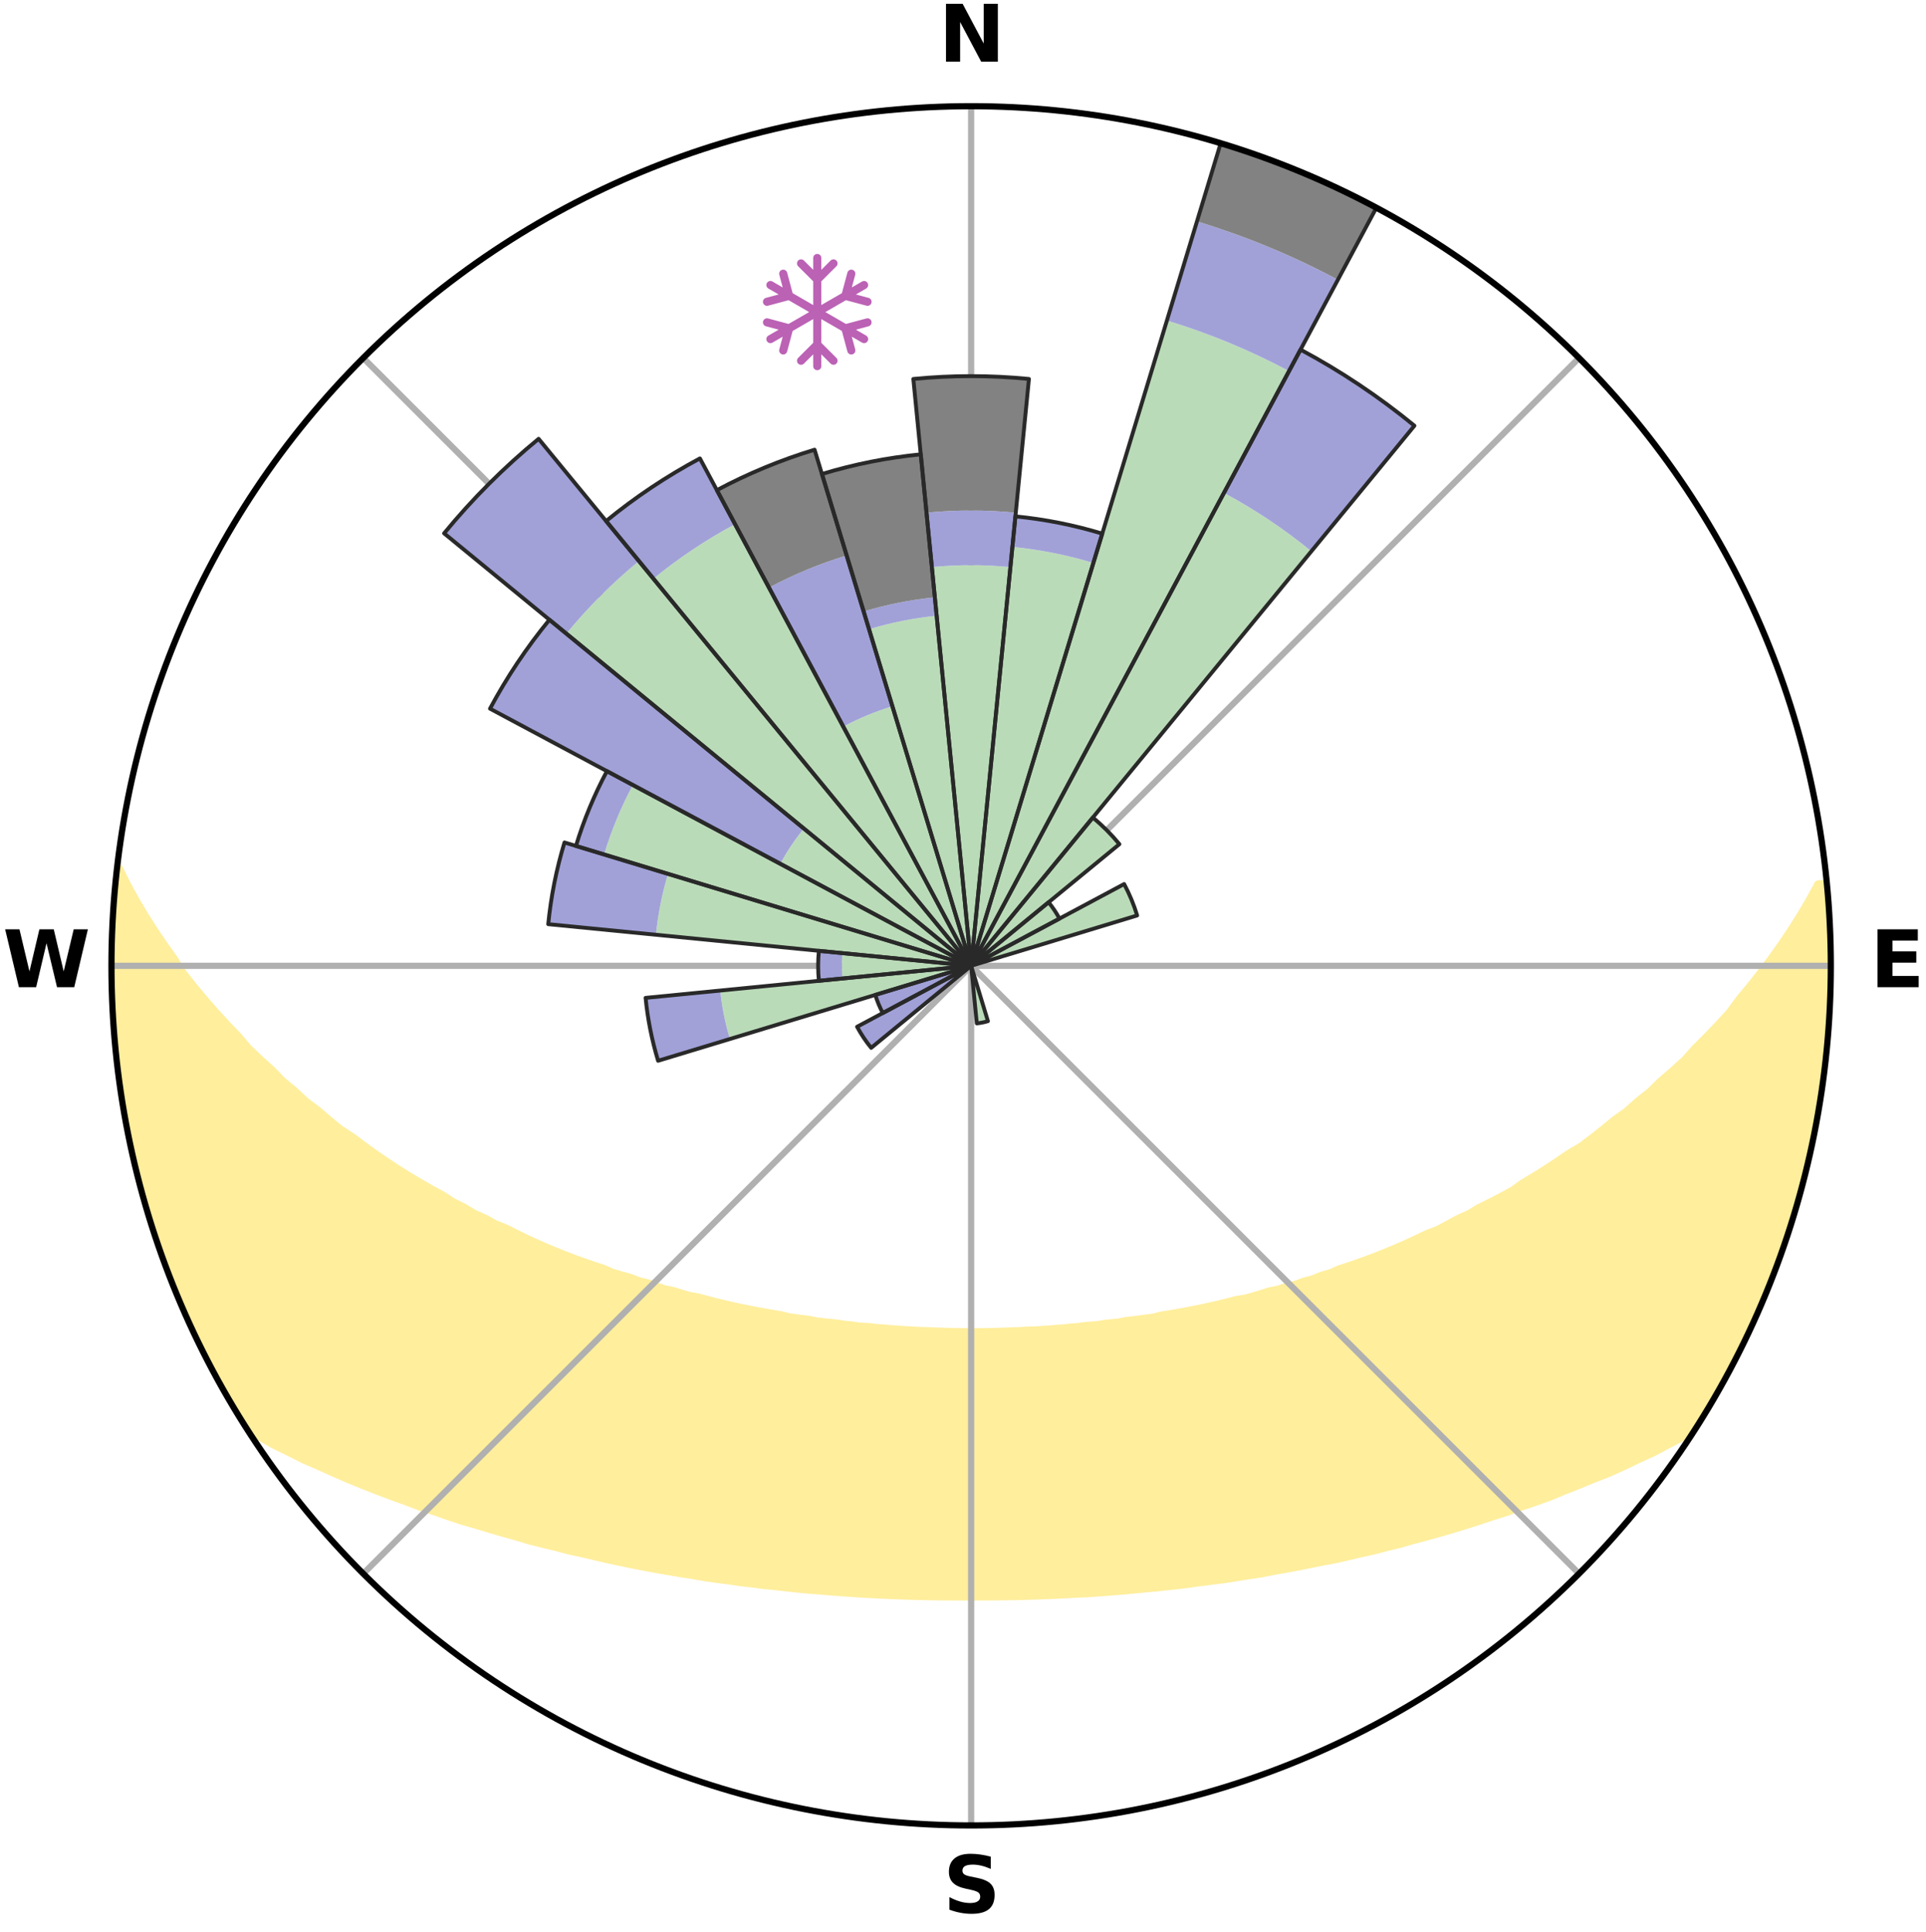 <?xml version="1.0" encoding="utf-8" standalone="no"?>
<!DOCTYPE svg PUBLIC "-//W3C//DTD SVG 1.1//EN"
  "http://www.w3.org/Graphics/SVG/1.1/DTD/svg11.dtd">
<svg xmlns:xlink="http://www.w3.org/1999/xlink" width="248.41pt" height="249.158pt" viewBox="0 0 248.41 249.158" xmlns="http://www.w3.org/2000/svg" version="1.1">
 <title>Ski Rose for Горнолыжная база Кашка-Суу, Kashka Suu ski resort</title>
 <defs>
  <style type="text/css">*{stroke-linejoin: round; stroke-linecap: butt}</style>
 </defs>
 <g id="figure_1">
  <g id="patch_1">
   <path d="M 0 249.158 
L 248.41 249.158 
L 248.41 0 
L 0 0 
z
" style="fill: #ffffff"/>
  </g>
  <g id="axes_1">
   <g id="patch_2">
    <path d="M 236.135 124.579 
C 236.135 110.018 233.267 95.599 227.695 82.147 
C 222.122 68.695 213.955 56.471 203.659 46.175 
C 193.363 35.879 181.139 27.711 167.687 22.139 
C 154.235 16.567 139.815 13.699 125.255 13.699 
C 110.694 13.699 96.275 16.567 82.823 22.139 
C 69.371 27.711 57.147 35.879 46.851 46.175 
C 36.555 56.471 28.387 68.695 22.815 82.147 
C 17.243 95.599 14.375 110.018 14.375 124.579 
C 14.375 139.14 17.243 153.559 22.815 167.011 
C 28.387 180.463 36.555 192.687 46.851 202.983 
C 57.147 213.279 69.371 221.447 82.823 227.019 
C 96.275 232.591 110.694 235.459 125.255 235.459 
C 139.815 235.459 154.235 232.591 167.687 227.019 
C 181.139 221.447 193.363 213.279 203.659 202.983 
C 213.955 192.687 222.122 180.463 227.695 167.011 
C 233.267 153.559 236.135 139.14 236.135 124.579 
M 125.255 124.579 
C 125.255 124.579 125.255 124.579 125.255 124.579 
C 125.255 124.579 125.255 124.579 125.255 124.579 
C 125.255 124.579 125.255 124.579 125.255 124.579 
C 125.255 124.579 125.255 124.579 125.255 124.579 
C 125.255 124.579 125.255 124.579 125.255 124.579 
C 125.255 124.579 125.255 124.579 125.255 124.579 
C 125.255 124.579 125.255 124.579 125.255 124.579 
C 125.255 124.579 125.255 124.579 125.255 124.579 
C 125.255 124.579 125.255 124.579 125.255 124.579 
C 125.255 124.579 125.255 124.579 125.255 124.579 
C 125.255 124.579 125.255 124.579 125.255 124.579 
C 125.255 124.579 125.255 124.579 125.255 124.579 
C 125.255 124.579 125.255 124.579 125.255 124.579 
C 125.255 124.579 125.255 124.579 125.255 124.579 
C 125.255 124.579 125.255 124.579 125.255 124.579 
C 125.255 124.579 125.255 124.579 125.255 124.579 
z
" style="fill: #ffffff"/>
   </g>
   <g id="PolyCollection_1">
    <defs>
     <path id="m82e9530068" d="M 235.487 -135.193 
L 234.486 -135.097 
L 233.399 -133.09 
L 232.24 -131.123 
L 231.022 -129.197 
L 229.757 -127.316 
L 228.451 -125.48 
L 227.107 -123.69 
L 225.729 -121.948 
L 224.32 -120.254 
L 223.107 -118.594 
L 221.642 -116.993 
L 220.153 -115.441 
L 218.64 -113.939 
L 217.329 -112.457 
L 215.776 -111.051 
L 214.206 -109.694 
L 212.838 -108.346 
L 211.237 -107.086 
L 209.839 -105.827 
L 208.214 -104.662 
L 206.792 -103.492 
L 205.359 -102.364 
L 203.917 -101.278 
L 202.261 -100.299 
L 200.807 -99.3 
L 199.347 -98.342 
L 197.883 -97.424 
L 196.417 -96.548 
L 195.142 -95.631 
L 193.672 -94.83 
L 192.203 -94.069 
L 190.736 -93.346 
L 189.455 -92.57 
L 187.994 -91.919 
L 186.713 -91.21 
L 185.433 -90.532 
L 183.987 -89.983 
L 182.714 -89.368 
L 181.445 -88.782 
L 180.18 -88.225 
L 178.92 -87.696 
L 177.665 -87.195 
L 176.417 -86.721 
L 175.176 -86.273 
L 173.944 -85.85 
L 172.72 -85.452 
L 171.636 -84.966 
L 170.427 -84.614 
L 169.352 -84.172 
L 168.161 -83.863 
L 167.096 -83.462 
L 165.924 -83.193 
L 164.872 -82.831 
L 163.722 -82.599 
L 162.684 -82.273 
L 161.652 -81.964 
L 160.625 -81.671 
L 159.518 -81.505 
L 158.508 -81.243 
L 157.505 -80.995 
L 156.509 -80.762 
L 155.52 -80.543 
L 154.538 -80.337 
L 153.564 -80.142 
L 152.597 -79.96 
L 151.638 -79.789 
L 150.687 -79.628 
L 149.743 -79.478 
L 148.855 -79.244 
L 147.923 -79.115 
L 146.998 -78.993 
L 146.081 -78.879 
L 145.172 -78.773 
L 144.303 -78.594 
L 143.405 -78.503 
L 142.514 -78.418 
L 141.654 -78.268 
L 140.774 -78.197 
L 139.9 -78.13 
L 139.05 -78.006 
L 138.186 -77.95 
L 137.342 -77.843 
L 136.486 -77.797 
L 135.646 -77.707 
L 134.799 -77.669 
L 133.963 -77.594 
L 133.122 -77.564 
L 132.286 -77.536 
L 131.456 -77.48 
L 130.624 -77.458 
L 129.796 -77.416 
L 128.968 -77.4 
L 128.142 -77.372 
L 127.316 -77.361 
L 126.492 -77.345 
L 125.667 -77.339 
L 124.843 -77.339 
L 124.018 -77.347 
L 123.193 -77.356 
L 122.368 -77.378 
L 121.542 -77.408 
L 120.715 -77.426 
L 119.887 -77.469 
L 119.056 -77.494 
L 118.222 -77.519 
L 117.39 -77.581 
L 116.55 -77.613 
L 115.715 -77.69 
L 114.868 -77.729 
L 114.029 -77.821 
L 113.175 -77.869 
L 112.331 -77.977 
L 111.468 -78.035 
L 110.599 -78.096 
L 109.746 -78.229 
L 108.867 -78.302 
L 108.009 -78.453 
L 107.119 -78.539 
L 106.223 -78.632 
L 105.319 -78.73 
L 104.447 -78.92 
L 103.531 -79.035 
L 102.609 -79.158 
L 101.678 -79.289 
L 100.791 -79.523 
L 99.849 -79.675 
L 98.899 -79.836 
L 97.942 -80.009 
L 96.977 -80.192 
L 96.005 -80.387 
L 95.025 -80.594 
L 94.038 -80.814 
L 93.044 -81.048 
L 92.042 -81.296 
L 91.035 -81.558 
L 90.02 -81.836 
L 88.905 -82.019 
L 87.875 -82.328 
L 86.839 -82.655 
L 85.691 -82.887 
L 84.641 -83.25 
L 83.586 -83.631 
L 82.409 -83.92 
L 81.342 -84.341 
L 80.147 -84.671 
L 78.94 -85.023 
L 77.858 -85.508 
L 76.636 -85.906 
L 75.406 -86.329 
L 74.168 -86.777 
L 72.922 -87.251 
L 71.67 -87.751 
L 70.412 -88.279 
L 69.149 -88.836 
L 67.882 -89.421 
L 66.612 -90.036 
L 65.339 -90.68 
L 63.89 -91.261 
L 62.612 -91.969 
L 61.154 -92.619 
L 59.874 -93.394 
L 58.41 -94.116 
L 57.133 -94.959 
L 55.668 -95.755 
L 54.203 -96.591 
L 52.739 -97.467 
L 51.278 -98.382 
L 49.821 -99.339 
L 48.368 -100.337 
L 46.923 -101.376 
L 45.485 -102.457 
L 43.845 -103.525 
L 42.426 -104.693 
L 41.018 -105.904 
L 39.408 -107.113 
L 38.027 -108.412 
L 36.444 -109.717 
L 35.096 -111.105 
L 33.547 -112.505 
L 32.016 -113.956 
L 30.73 -115.477 
L 29.243 -117.023 
L 27.781 -118.617 
L 26.346 -120.261 
L 24.94 -121.952 
L 23.564 -123.692 
L 22.446 -125.476 
L 21.14 -127.305 
L 19.875 -129.18 
L 18.655 -131.099 
L 17.49 -133.06 
L 16.393 -135.061 
L 15.383 -137.097 
L 15.188 -137.12 
L 15.188 -137.12 
L 14.929 -135.202 
L 14.732 -133.277 
L 14.706 -131.34 
L 14.545 -129.413 
L 14.417 -127.481 
L 14.549 -125.545 
L 14.485 -123.612 
L 14.453 -121.678 
L 14.486 -119.743 
L 14.679 -117.816 
L 14.74 -115.881 
L 15.066 -113.969 
L 15.188 -112.039 
L 15.341 -110.109 
L 15.717 -108.209 
L 15.93 -106.284 
L 16.363 -104.397 
L 16.636 -102.48 
L 17.127 -100.608 
L 17.459 -98.7 
L 18.008 -96.843 
L 18.455 -94.961 
L 19.009 -93.107 
L 19.519 -91.241 
L 20.129 -89.405 
L 20.766 -87.578 
L 21.488 -85.782 
L 22.125 -83.955 
L 22.852 -82.162 
L 23.611 -80.383 
L 24.405 -78.619 
L 25.237 -76.873 
L 26.04 -75.112 
L 26.909 -73.384 
L 27.812 -71.672 
L 28.835 -70.027 
L 29.736 -68.314 
L 30.72 -66.648 
L 31.764 -65.019 
L 33.478 -63.833 
L 35.337 -62.78 
L 37.285 -61.831 
L 39.17 -60.88 
L 41.134 -60.031 
L 43.03 -59.175 
L 44.919 -58.355 
L 46.809 -57.58 
L 48.687 -56.838 
L 50.564 -56.137 
L 52.426 -55.467 
L 54.224 -54.777 
L 56.074 -54.18 
L 57.855 -53.555 
L 59.629 -52.961 
L 61.44 -52.45 
L 63.193 -51.914 
L 64.936 -51.406 
L 66.668 -50.925 
L 68.349 -50.418 
L 70.06 -49.988 
L 71.76 -49.582 
L 73.408 -49.142 
L 75.085 -48.781 
L 76.718 -48.392 
L 78.338 -48.018 
L 79.953 -47.672 
L 81.554 -47.338 
L 83.15 -47.031 
L 84.732 -46.735 
L 86.308 -46.463 
L 87.87 -46.2 
L 89.427 -45.961 
L 90.954 -45.692 
L 92.489 -45.475 
L 94.018 -45.28 
L 95.523 -45.057 
L 97.032 -44.881 
L 98.523 -44.686 
L 100.019 -44.542 
L 101.497 -44.374 
L 102.969 -44.218 
L 104.435 -44.075 
L 105.901 -43.967 
L 107.357 -43.846 
L 108.807 -43.736 
L 110.253 -43.638 
L 111.695 -43.551 
L 113.134 -43.474 
L 114.568 -43.407 
L 116 -43.349 
L 117.429 -43.302 
L 118.855 -43.264 
L 120.28 -43.235 
L 121.702 -43.216 
L 123.124 -43.206 
L 124.545 -43.204 
L 125.965 -43.207 
L 127.386 -43.212 
L 128.807 -43.223 
L 130.229 -43.244 
L 131.654 -43.274 
L 133.08 -43.313 
L 134.508 -43.362 
L 135.94 -43.42 
L 137.374 -43.488 
L 138.812 -43.566 
L 140.258 -43.631 
L 141.704 -43.728 
L 143.155 -43.837 
L 144.611 -43.957 
L 146.071 -44.089 
L 147.537 -44.233 
L 149.016 -44.362 
L 150.494 -44.53 
L 151.991 -44.674 
L 153.482 -44.868 
L 154.979 -45.077 
L 156.497 -45.266 
L 158.027 -45.461 
L 159.546 -45.714 
L 161.091 -45.945 
L 162.647 -46.184 
L 164.189 -46.488 
L 165.761 -46.767 
L 167.345 -47.058 
L 168.936 -47.372 
L 170.54 -47.7 
L 172.183 -48 
L 173.804 -48.372 
L 175.437 -48.762 
L 177.115 -49.122 
L 178.765 -49.561 
L 180.465 -49.967 
L 182.136 -50.45 
L 183.858 -50.905 
L 185.591 -51.386 
L 187.334 -51.894 
L 189.088 -52.429 
L 190.851 -52.994 
L 192.623 -53.588 
L 194.457 -54.158 
L 196.247 -54.815 
L 198.105 -55.447 
L 199.969 -56.116 
L 201.781 -56.875 
L 203.663 -57.613 
L 205.547 -58.391 
L 207.506 -59.154 
L 209.401 -60.011 
L 211.292 -60.915 
L 213.252 -61.811 
L 215.13 -62.809 
L 217.057 -63.816 
L 218.769 -65.004 
L 219.793 -66.646 
L 220.788 -68.306 
L 221.745 -69.987 
L 222.664 -71.69 
L 223.594 -73.387 
L 224.482 -75.106 
L 225.24 -76.888 
L 226.079 -78.631 
L 226.868 -80.396 
L 227.603 -82.185 
L 228.288 -83.993 
L 229.095 -85.755 
L 229.76 -87.572 
L 230.336 -89.419 
L 230.992 -91.24 
L 231.526 -93.1 
L 232.081 -94.954 
L 232.59 -96.82 
L 233.054 -98.699 
L 233.473 -100.588 
L 233.849 -102.485 
L 234.18 -104.391 
L 234.589 -106.283 
L 234.907 -108.191 
L 235.112 -110.116 
L 235.41 -112.028 
L 235.595 -113.955 
L 235.679 -115.888 
L 235.922 -117.81 
L 235.93 -119.747 
L 236.049 -121.678 
L 235.986 -123.613 
L 236.085 -125.546 
L 235.952 -127.478 
L 235.983 -129.414 
L 235.783 -131.339 
L 235.749 -133.275 
L 235.487 -135.193 
z
" style="stroke: #ffee9c"/>
    </defs>
    <g clip-path="url(#p369feca157)">
     <use xlink:href="#m82e9530068" x="0" y="249.158" style="fill: #ffee9c; stroke: #ffee9c"/>
    </g>
   </g>
   <g id="matplotlib.axis_1">
    <g id="xtick_1">
     <g id="line2d_1">
      <path d="M 125.255 124.579 
L 125.255 13.699 
" clip-path="url(#p369feca157)" style="fill: none; stroke: #b0b0b0; stroke-width: 0.8; stroke-linecap: square"/>
     </g>
     <g id="text_1">
      <!-- N -->
      <g transform="translate(121.07 7.958) scale(0.1 -0.1)">
       <defs>
        <path id="DejaVuSans-Bold-4e" d="M 588 4666 
L 1931 4666 
L 3628 1466 
L 3628 4666 
L 4769 4666 
L 4769 0 
L 3425 0 
L 1728 3200 
L 1728 0 
L 588 0 
L 588 4666 
z
" transform="scale(0.016)"/>
       </defs>
       <use xlink:href="#DejaVuSans-Bold-4e"/>
      </g>
     </g>
    </g>
    <g id="xtick_2">
     <g id="line2d_2">
      <path d="M 125.255 124.579 
L 203.659 46.175 
" clip-path="url(#p369feca157)" style="fill: none; stroke: #b0b0b0; stroke-width: 0.8; stroke-linecap: square"/>
     </g>
    </g>
    <g id="xtick_3">
     <g id="line2d_3">
      <path d="M 125.255 124.579 
L 236.135 124.579 
" clip-path="url(#p369feca157)" style="fill: none; stroke: #b0b0b0; stroke-width: 0.8; stroke-linecap: square"/>
     </g>
     <g id="text_2">
      <!-- E -->
      <g transform="translate(241.219 127.338) scale(0.1 -0.1)">
       <defs>
        <path id="DejaVuSans-Bold-45" d="M 588 4666 
L 3834 4666 
L 3834 3756 
L 1791 3756 
L 1791 2888 
L 3713 2888 
L 3713 1978 
L 1791 1978 
L 1791 909 
L 3903 909 
L 3903 0 
L 588 0 
L 588 4666 
z
" transform="scale(0.016)"/>
       </defs>
       <use xlink:href="#DejaVuSans-Bold-45"/>
      </g>
     </g>
    </g>
    <g id="xtick_4">
     <g id="line2d_4">
      <path d="M 125.255 124.579 
L 203.659 202.983 
" clip-path="url(#p369feca157)" style="fill: none; stroke: #b0b0b0; stroke-width: 0.8; stroke-linecap: square"/>
     </g>
    </g>
    <g id="xtick_5">
     <g id="line2d_5">
      <path d="M 125.255 124.579 
L 125.255 235.459 
" clip-path="url(#p369feca157)" style="fill: none; stroke: #b0b0b0; stroke-width: 0.8; stroke-linecap: square"/>
     </g>
     <g id="text_3">
      <!-- S -->
      <g transform="translate(121.654 246.718) scale(0.1 -0.1)">
       <defs>
        <path id="DejaVuSans-Bold-53" d="M 3834 4519 
L 3834 3531 
Q 3450 3703 3084 3790 
Q 2719 3878 2394 3878 
Q 1963 3878 1756 3759 
Q 1550 3641 1550 3391 
Q 1550 3203 1689 3098 
Q 1828 2994 2194 2919 
L 2706 2816 
Q 3484 2659 3812 2340 
Q 4141 2022 4141 1434 
Q 4141 663 3683 286 
Q 3225 -91 2284 -91 
Q 1841 -91 1394 -6 
Q 947 78 500 244 
L 500 1259 
Q 947 1022 1364 901 
Q 1781 781 2169 781 
Q 2563 781 2772 912 
Q 2981 1044 2981 1288 
Q 2981 1506 2839 1625 
Q 2697 1744 2272 1838 
L 1806 1941 
Q 1106 2091 782 2419 
Q 459 2747 459 3303 
Q 459 4000 909 4375 
Q 1359 4750 2203 4750 
Q 2588 4750 2994 4692 
Q 3400 4634 3834 4519 
z
" transform="scale(0.016)"/>
       </defs>
       <use xlink:href="#DejaVuSans-Bold-53"/>
      </g>
     </g>
    </g>
    <g id="xtick_6">
     <g id="line2d_6">
      <path d="M 125.255 124.579 
L 46.851 202.983 
" clip-path="url(#p369feca157)" style="fill: none; stroke: #b0b0b0; stroke-width: 0.8; stroke-linecap: square"/>
     </g>
    </g>
    <g id="xtick_7">
     <g id="line2d_7">
      <path d="M 125.255 124.579 
L 14.375 124.579 
" clip-path="url(#p369feca157)" style="fill: none; stroke: #b0b0b0; stroke-width: 0.8; stroke-linecap: square"/>
     </g>
     <g id="text_4">
      <!-- W -->
      <g transform="translate(0.36 127.338) scale(0.1 -0.1)">
       <defs>
        <path id="DejaVuSans-Bold-57" d="M 191 4666 
L 1344 4666 
L 2150 1275 
L 2950 4666 
L 4109 4666 
L 4909 1275 
L 5716 4666 
L 6859 4666 
L 5759 0 
L 4372 0 
L 3525 3547 
L 2688 0 
L 1300 0 
L 191 4666 
z
" transform="scale(0.016)"/>
       </defs>
       <use xlink:href="#DejaVuSans-Bold-57"/>
      </g>
     </g>
    </g>
    <g id="xtick_8">
     <g id="line2d_8">
      <path d="M 125.255 124.579 
L 46.851 46.175 
" clip-path="url(#p369feca157)" style="fill: none; stroke: #b0b0b0; stroke-width: 0.8; stroke-linecap: square"/>
     </g>
    </g>
   </g>
   <g id="matplotlib.axis_2"/>
   <g id="patch_3">
    <path d="M 125.255 124.579 
C 125.255 124.579 125.255 124.579 125.255 124.579 
C 125.255 124.579 125.255 124.579 125.255 124.579 
L 125.255 124.579 
C 125.255 124.579 125.255 124.579 125.255 124.579 
C 125.255 124.579 125.255 124.579 125.255 124.579 
z
" clip-path="url(#p369feca157)" style="fill: #d9d9d9"/>
   </g>
   <g id="patch_4">
    <path d="M 125.255 124.579 
C 125.255 124.579 125.255 124.579 125.255 124.579 
C 125.255 124.579 125.255 124.579 125.255 124.579 
L 125.255 124.579 
C 125.255 124.579 125.255 124.579 125.255 124.579 
C 125.255 124.579 125.255 124.579 125.255 124.579 
z
" clip-path="url(#p369feca157)" style="fill: #d9d9d9"/>
   </g>
   <g id="patch_5">
    <path d="M 125.255 124.579 
C 125.255 124.579 125.255 124.579 125.255 124.579 
C 125.255 124.579 125.255 124.579 125.255 124.579 
L 125.255 124.579 
C 125.255 124.579 125.255 124.579 125.255 124.579 
C 125.255 124.579 125.255 124.579 125.255 124.579 
z
" clip-path="url(#p369feca157)" style="fill: #d9d9d9"/>
   </g>
   <g id="patch_6">
    <path d="M 125.255 124.579 
C 125.255 124.579 125.255 124.579 125.255 124.579 
C 125.255 124.579 125.255 124.579 125.255 124.579 
L 125.255 124.579 
C 125.255 124.579 125.255 124.579 125.255 124.579 
C 125.255 124.579 125.255 124.579 125.255 124.579 
z
" clip-path="url(#p369feca157)" style="fill: #d9d9d9"/>
   </g>
   <g id="patch_7">
    <path d="M 125.255 124.579 
C 125.255 124.579 125.255 124.579 125.255 124.579 
C 125.255 124.579 125.255 124.579 125.255 124.579 
L 125.255 124.579 
C 125.255 124.579 125.255 124.579 125.255 124.579 
C 125.255 124.579 125.255 124.579 125.255 124.579 
z
" clip-path="url(#p369feca157)" style="fill: #d9d9d9"/>
   </g>
   <g id="patch_8">
    <path d="M 125.255 124.579 
C 125.255 124.579 125.255 124.579 125.255 124.579 
C 125.255 124.579 125.255 124.579 125.255 124.579 
L 125.255 124.579 
C 125.255 124.579 125.255 124.579 125.255 124.579 
C 125.255 124.579 125.255 124.579 125.255 124.579 
z
" clip-path="url(#p369feca157)" style="fill: #d9d9d9"/>
   </g>
   <g id="patch_9">
    <path d="M 125.255 124.579 
C 125.255 124.579 125.255 124.579 125.255 124.579 
C 125.255 124.579 125.255 124.579 125.255 124.579 
L 125.255 124.579 
C 125.255 124.579 125.255 124.579 125.255 124.579 
C 125.255 124.579 125.255 124.579 125.255 124.579 
z
" clip-path="url(#p369feca157)" style="fill: #d9d9d9"/>
   </g>
   <g id="patch_10">
    <path d="M 125.255 124.579 
C 125.255 124.579 125.255 124.579 125.255 124.579 
C 125.255 124.579 125.255 124.579 125.255 124.579 
L 125.255 124.579 
C 125.255 124.579 125.255 124.579 125.255 124.579 
C 125.255 124.579 125.255 124.579 125.255 124.579 
z
" clip-path="url(#p369feca157)" style="fill: #d9d9d9"/>
   </g>
   <g id="patch_11">
    <path d="M 125.255 124.579 
C 125.255 124.579 125.255 124.579 125.255 124.579 
C 125.255 124.579 125.255 124.579 125.255 124.579 
L 125.255 124.579 
C 125.255 124.579 125.255 124.579 125.255 124.579 
C 125.255 124.579 125.255 124.579 125.255 124.579 
z
" clip-path="url(#p369feca157)" style="fill: #d9d9d9"/>
   </g>
   <g id="patch_12">
    <path d="M 125.255 124.579 
C 125.255 124.579 125.255 124.579 125.255 124.579 
C 125.255 124.579 125.255 124.579 125.255 124.579 
L 125.255 124.579 
C 125.255 124.579 125.255 124.579 125.255 124.579 
C 125.255 124.579 125.255 124.579 125.255 124.579 
z
" clip-path="url(#p369feca157)" style="fill: #d9d9d9"/>
   </g>
   <g id="patch_13">
    <path d="M 125.255 124.579 
C 125.255 124.579 125.255 124.579 125.255 124.579 
C 125.255 124.579 125.255 124.579 125.255 124.579 
L 125.255 124.579 
C 125.255 124.579 125.255 124.579 125.255 124.579 
C 125.255 124.579 125.255 124.579 125.255 124.579 
z
" clip-path="url(#p369feca157)" style="fill: #d9d9d9"/>
   </g>
   <g id="patch_14">
    <path d="M 125.255 124.579 
C 125.255 124.579 125.255 124.579 125.255 124.579 
C 125.255 124.579 125.255 124.579 125.255 124.579 
L 125.255 124.579 
C 125.255 124.579 125.255 124.579 125.255 124.579 
C 125.255 124.579 125.255 124.579 125.255 124.579 
z
" clip-path="url(#p369feca157)" style="fill: #d9d9d9"/>
   </g>
   <g id="patch_15">
    <path d="M 125.255 124.579 
C 125.255 124.579 125.255 124.579 125.255 124.579 
C 125.255 124.579 125.255 124.579 125.255 124.579 
L 125.255 124.579 
C 125.255 124.579 125.255 124.579 125.255 124.579 
C 125.255 124.579 125.255 124.579 125.255 124.579 
z
" clip-path="url(#p369feca157)" style="fill: #d9d9d9"/>
   </g>
   <g id="patch_16">
    <path d="M 125.255 124.579 
C 125.255 124.579 125.255 124.579 125.255 124.579 
C 125.255 124.579 125.255 124.579 125.255 124.579 
L 125.255 124.579 
C 125.255 124.579 125.255 124.579 125.255 124.579 
C 125.255 124.579 125.255 124.579 125.255 124.579 
z
" clip-path="url(#p369feca157)" style="fill: #d9d9d9"/>
   </g>
   <g id="patch_17">
    <path d="M 125.255 124.579 
C 125.255 124.579 125.255 124.579 125.255 124.579 
C 125.255 124.579 125.255 124.579 125.255 124.579 
L 125.255 124.579 
C 125.255 124.579 125.255 124.579 125.255 124.579 
C 125.255 124.579 125.255 124.579 125.255 124.579 
z
" clip-path="url(#p369feca157)" style="fill: #d9d9d9"/>
   </g>
   <g id="patch_18">
    <path d="M 125.255 124.579 
C 125.255 124.579 125.255 124.579 125.255 124.579 
C 125.255 124.579 125.255 124.579 125.255 124.579 
L 125.255 124.579 
C 125.255 124.579 125.255 124.579 125.255 124.579 
C 125.255 124.579 125.255 124.579 125.255 124.579 
z
" clip-path="url(#p369feca157)" style="fill: #d9d9d9"/>
   </g>
   <g id="patch_19">
    <path d="M 125.255 124.579 
C 125.255 124.579 125.255 124.579 125.255 124.579 
C 125.255 124.579 125.255 124.579 125.255 124.579 
L 125.255 124.579 
C 125.255 124.579 125.255 124.579 125.255 124.579 
C 125.255 124.579 125.255 124.579 125.255 124.579 
z
" clip-path="url(#p369feca157)" style="fill: #d9d9d9"/>
   </g>
   <g id="patch_20">
    <path d="M 125.255 124.579 
C 125.255 124.579 125.255 124.579 125.255 124.579 
C 125.255 124.579 125.255 124.579 125.255 124.579 
L 125.255 124.579 
C 125.255 124.579 125.255 124.579 125.255 124.579 
C 125.255 124.579 125.255 124.579 125.255 124.579 
z
" clip-path="url(#p369feca157)" style="fill: #d9d9d9"/>
   </g>
   <g id="patch_21">
    <path d="M 125.255 124.579 
C 125.255 124.579 125.255 124.579 125.255 124.579 
C 125.255 124.579 125.255 124.579 125.255 124.579 
L 125.255 124.579 
C 125.255 124.579 125.255 124.579 125.255 124.579 
C 125.255 124.579 125.255 124.579 125.255 124.579 
z
" clip-path="url(#p369feca157)" style="fill: #d9d9d9"/>
   </g>
   <g id="patch_22">
    <path d="M 125.255 124.579 
C 125.255 124.579 125.255 124.579 125.255 124.579 
C 125.255 124.579 125.255 124.579 125.255 124.579 
L 125.255 124.579 
C 125.255 124.579 125.255 124.579 125.255 124.579 
C 125.255 124.579 125.255 124.579 125.255 124.579 
z
" clip-path="url(#p369feca157)" style="fill: #d9d9d9"/>
   </g>
   <g id="patch_23">
    <path d="M 125.255 124.579 
C 125.255 124.579 125.255 124.579 125.255 124.579 
C 125.255 124.579 125.255 124.579 125.255 124.579 
L 125.255 124.579 
C 125.255 124.579 125.255 124.579 125.255 124.579 
C 125.255 124.579 125.255 124.579 125.255 124.579 
z
" clip-path="url(#p369feca157)" style="fill: #d9d9d9"/>
   </g>
   <g id="patch_24">
    <path d="M 125.255 124.579 
C 125.255 124.579 125.255 124.579 125.255 124.579 
C 125.255 124.579 125.255 124.579 125.255 124.579 
L 125.255 124.579 
C 125.255 124.579 125.255 124.579 125.255 124.579 
C 125.255 124.579 125.255 124.579 125.255 124.579 
z
" clip-path="url(#p369feca157)" style="fill: #d9d9d9"/>
   </g>
   <g id="patch_25">
    <path d="M 125.255 124.579 
C 125.255 124.579 125.255 124.579 125.255 124.579 
C 125.255 124.579 125.255 124.579 125.255 124.579 
L 125.255 124.579 
C 125.255 124.579 125.255 124.579 125.255 124.579 
C 125.255 124.579 125.255 124.579 125.255 124.579 
z
" clip-path="url(#p369feca157)" style="fill: #d9d9d9"/>
   </g>
   <g id="patch_26">
    <path d="M 125.255 124.579 
C 125.255 124.579 125.255 124.579 125.255 124.579 
C 125.255 124.579 125.255 124.579 125.255 124.579 
L 125.255 124.579 
C 125.255 124.579 125.255 124.579 125.255 124.579 
C 125.255 124.579 125.255 124.579 125.255 124.579 
z
" clip-path="url(#p369feca157)" style="fill: #d9d9d9"/>
   </g>
   <g id="patch_27">
    <path d="M 125.255 124.579 
C 125.255 124.579 125.255 124.579 125.255 124.579 
C 125.255 124.579 125.255 124.579 125.255 124.579 
L 125.255 124.579 
C 125.255 124.579 125.255 124.579 125.255 124.579 
C 125.255 124.579 125.255 124.579 125.255 124.579 
z
" clip-path="url(#p369feca157)" style="fill: #d9d9d9"/>
   </g>
   <g id="patch_28">
    <path d="M 125.255 124.579 
C 125.255 124.579 125.255 124.579 125.255 124.579 
C 125.255 124.579 125.255 124.579 125.255 124.579 
L 125.255 124.579 
C 125.255 124.579 125.255 124.579 125.255 124.579 
C 125.255 124.579 125.255 124.579 125.255 124.579 
z
" clip-path="url(#p369feca157)" style="fill: #d9d9d9"/>
   </g>
   <g id="patch_29">
    <path d="M 125.255 124.579 
C 125.255 124.579 125.255 124.579 125.255 124.579 
C 125.255 124.579 125.255 124.579 125.255 124.579 
L 125.255 124.579 
C 125.255 124.579 125.255 124.579 125.255 124.579 
C 125.255 124.579 125.255 124.579 125.255 124.579 
z
" clip-path="url(#p369feca157)" style="fill: #d9d9d9"/>
   </g>
   <g id="patch_30">
    <path d="M 125.255 124.579 
C 125.255 124.579 125.255 124.579 125.255 124.579 
C 125.255 124.579 125.255 124.579 125.255 124.579 
L 125.255 124.579 
C 125.255 124.579 125.255 124.579 125.255 124.579 
C 125.255 124.579 125.255 124.579 125.255 124.579 
z
" clip-path="url(#p369feca157)" style="fill: #d9d9d9"/>
   </g>
   <g id="patch_31">
    <path d="M 125.255 124.579 
C 125.255 124.579 125.255 124.579 125.255 124.579 
C 125.255 124.579 125.255 124.579 125.255 124.579 
L 125.255 124.579 
C 125.255 124.579 125.255 124.579 125.255 124.579 
C 125.255 124.579 125.255 124.579 125.255 124.579 
z
" clip-path="url(#p369feca157)" style="fill: #d9d9d9"/>
   </g>
   <g id="patch_32">
    <path d="M 125.255 124.579 
C 125.255 124.579 125.255 124.579 125.255 124.579 
C 125.255 124.579 125.255 124.579 125.255 124.579 
L 125.255 124.579 
C 125.255 124.579 125.255 124.579 125.255 124.579 
C 125.255 124.579 125.255 124.579 125.255 124.579 
z
" clip-path="url(#p369feca157)" style="fill: #d9d9d9"/>
   </g>
   <g id="patch_33">
    <path d="M 125.255 124.579 
C 125.255 124.579 125.255 124.579 125.255 124.579 
C 125.255 124.579 125.255 124.579 125.255 124.579 
L 125.255 124.579 
C 125.255 124.579 125.255 124.579 125.255 124.579 
C 125.255 124.579 125.255 124.579 125.255 124.579 
z
" clip-path="url(#p369feca157)" style="fill: #d9d9d9"/>
   </g>
   <g id="patch_34">
    <path d="M 125.255 124.579 
C 125.255 124.579 125.255 124.579 125.255 124.579 
C 125.255 124.579 125.255 124.579 125.255 124.579 
L 125.255 124.579 
C 125.255 124.579 125.255 124.579 125.255 124.579 
C 125.255 124.579 125.255 124.579 125.255 124.579 
z
" clip-path="url(#p369feca157)" style="fill: #d9d9d9"/>
   </g>
   <g id="patch_35">
    <path d="M 125.255 124.579 
C 125.255 124.579 125.255 124.579 125.255 124.579 
C 125.255 124.579 125.255 124.579 125.255 124.579 
L 130.32 73.153 
C 128.637 72.987 126.946 72.904 125.255 72.904 
C 123.563 72.904 121.873 72.987 120.19 73.153 
z
" clip-path="url(#p369feca157)" style="fill: #badbb8"/>
   </g>
   <g id="patch_36">
    <path d="M 125.255 124.579 
C 125.255 124.579 125.255 124.579 125.255 124.579 
C 125.255 124.579 125.255 124.579 125.255 124.579 
L 141.017 72.618 
C 139.316 72.102 137.591 71.67 135.848 71.323 
C 134.105 70.976 132.346 70.715 130.577 70.541 
z
" clip-path="url(#p369feca157)" style="fill: #badbb8"/>
   </g>
   <g id="patch_37">
    <path d="M 125.255 124.579 
C 125.255 124.579 125.255 124.579 125.255 124.579 
C 125.255 124.579 125.255 124.579 125.255 124.579 
L 166.258 47.868 
C 163.747 46.526 161.172 45.308 158.541 44.219 
C 155.911 43.129 153.229 42.169 150.504 41.343 
z
" clip-path="url(#p369feca157)" style="fill: #badbb8"/>
   </g>
   <g id="patch_38">
    <path d="M 125.255 124.579 
C 125.255 124.579 125.255 124.579 125.255 124.579 
C 125.255 124.579 125.255 124.579 125.255 124.579 
L 169.135 71.111 
C 167.385 69.675 165.565 68.326 163.683 67.068 
C 161.8 65.81 159.857 64.645 157.86 63.578 
z
" clip-path="url(#p369feca157)" style="fill: #badbb8"/>
   </g>
   <g id="patch_39">
    <path d="M 125.255 124.579 
C 125.255 124.579 125.255 124.579 125.255 124.579 
C 125.255 124.579 125.255 124.579 125.255 124.579 
L 144.377 108.886 
C 143.863 108.26 143.319 107.66 142.747 107.087 
C 142.174 106.515 141.574 105.97 140.948 105.457 
z
" clip-path="url(#p369feca157)" style="fill: #badbb8"/>
   </g>
   <g id="patch_40">
    <path d="M 125.255 124.579 
C 125.255 124.579 125.255 124.579 125.255 124.579 
C 125.255 124.579 125.255 124.579 125.255 124.579 
L 136.648 118.489 
C 136.449 118.116 136.231 117.753 135.996 117.402 
C 135.761 117.05 135.509 116.71 135.241 116.384 
z
" clip-path="url(#p369feca157)" style="fill: #badbb8"/>
   </g>
   <g id="patch_41">
    <path d="M 125.255 124.579 
C 125.255 124.579 125.255 124.579 125.255 124.579 
C 125.255 124.579 125.255 124.579 125.255 124.579 
L 146.667 118.084 
C 146.455 117.383 146.208 116.693 145.927 116.016 
C 145.647 115.34 145.334 114.677 144.989 114.031 
z
" clip-path="url(#p369feca157)" style="fill: #badbb8"/>
   </g>
   <g id="patch_42">
    <path d="M 125.255 124.579 
C 125.255 124.579 125.255 124.579 125.255 124.579 
C 125.255 124.579 125.255 124.579 125.255 124.579 
L 125.255 124.579 
C 125.255 124.579 125.255 124.579 125.255 124.579 
C 125.255 124.579 125.255 124.579 125.255 124.579 
z
" clip-path="url(#p369feca157)" style="fill: #badbb8"/>
   </g>
   <g id="patch_43">
    <path d="M 125.255 124.579 
C 125.255 124.579 125.255 124.579 125.255 124.579 
C 125.255 124.579 125.255 124.579 125.255 124.579 
L 125.255 124.579 
C 125.255 124.579 125.255 124.579 125.255 124.579 
C 125.255 124.579 125.255 124.579 125.255 124.579 
z
" clip-path="url(#p369feca157)" style="fill: #badbb8"/>
   </g>
   <g id="patch_44">
    <path d="M 125.255 124.579 
C 125.255 124.579 125.255 124.579 125.255 124.579 
C 125.255 124.579 125.255 124.579 125.255 124.579 
L 125.255 124.579 
C 125.255 124.579 125.255 124.579 125.255 124.579 
C 125.255 124.579 125.255 124.579 125.255 124.579 
z
" clip-path="url(#p369feca157)" style="fill: #badbb8"/>
   </g>
   <g id="patch_45">
    <path d="M 125.255 124.579 
C 125.255 124.579 125.255 124.579 125.255 124.579 
C 125.255 124.579 125.255 124.579 125.255 124.579 
L 125.255 124.579 
C 125.255 124.579 125.255 124.579 125.255 124.579 
C 125.255 124.579 125.255 124.579 125.255 124.579 
z
" clip-path="url(#p369feca157)" style="fill: #badbb8"/>
   </g>
   <g id="patch_46">
    <path d="M 125.255 124.579 
C 125.255 124.579 125.255 124.579 125.255 124.579 
C 125.255 124.579 125.255 124.579 125.255 124.579 
L 125.255 124.579 
C 125.255 124.579 125.255 124.579 125.255 124.579 
C 125.255 124.579 125.255 124.579 125.255 124.579 
z
" clip-path="url(#p369feca157)" style="fill: #badbb8"/>
   </g>
   <g id="patch_47">
    <path d="M 125.255 124.579 
C 125.255 124.579 125.255 124.579 125.255 124.579 
C 125.255 124.579 125.255 124.579 125.255 124.579 
L 125.255 124.579 
C 125.255 124.579 125.255 124.579 125.255 124.579 
C 125.255 124.579 125.255 124.579 125.255 124.579 
z
" clip-path="url(#p369feca157)" style="fill: #badbb8"/>
   </g>
   <g id="patch_48">
    <path d="M 125.255 124.579 
C 125.255 124.579 125.255 124.579 125.255 124.579 
C 125.255 124.579 125.255 124.579 125.255 124.579 
L 125.255 124.579 
C 125.255 124.579 125.255 124.579 125.255 124.579 
C 125.255 124.579 125.255 124.579 125.255 124.579 
z
" clip-path="url(#p369feca157)" style="fill: #badbb8"/>
   </g>
   <g id="patch_49">
    <path d="M 125.255 124.579 
C 125.255 124.579 125.255 124.579 125.255 124.579 
C 125.255 124.579 125.255 124.579 125.255 124.579 
L 125.255 124.579 
C 125.255 124.579 125.255 124.579 125.255 124.579 
C 125.255 124.579 125.255 124.579 125.255 124.579 
z
" clip-path="url(#p369feca157)" style="fill: #badbb8"/>
   </g>
   <g id="patch_50">
    <path d="M 125.255 124.579 
C 125.255 124.579 125.255 124.579 125.255 124.579 
C 125.255 124.579 125.255 124.579 125.255 124.579 
L 125.986 132.002 
C 126.229 131.978 126.471 131.942 126.71 131.894 
C 126.949 131.847 127.186 131.787 127.42 131.716 
z
" clip-path="url(#p369feca157)" style="fill: #badbb8"/>
   </g>
   <g id="patch_51">
    <path d="M 125.255 124.579 
C 125.255 124.579 125.255 124.579 125.255 124.579 
C 125.255 124.579 125.255 124.579 125.255 124.579 
L 125.255 124.579 
C 125.255 124.579 125.255 124.579 125.255 124.579 
C 125.255 124.579 125.255 124.579 125.255 124.579 
z
" clip-path="url(#p369feca157)" style="fill: #badbb8"/>
   </g>
   <g id="patch_52">
    <path d="M 125.255 124.579 
C 125.255 124.579 125.255 124.579 125.255 124.579 
C 125.255 124.579 125.255 124.579 125.255 124.579 
L 125.255 124.579 
C 125.255 124.579 125.255 124.579 125.255 124.579 
C 125.255 124.579 125.255 124.579 125.255 124.579 
z
" clip-path="url(#p369feca157)" style="fill: #badbb8"/>
   </g>
   <g id="patch_53">
    <path d="M 125.255 124.579 
C 125.255 124.579 125.255 124.579 125.255 124.579 
C 125.255 124.579 125.255 124.579 125.255 124.579 
L 125.255 124.579 
C 125.255 124.579 125.255 124.579 125.255 124.579 
C 125.255 124.579 125.255 124.579 125.255 124.579 
z
" clip-path="url(#p369feca157)" style="fill: #badbb8"/>
   </g>
   <g id="patch_54">
    <path d="M 125.255 124.579 
C 125.255 124.579 125.255 124.579 125.255 124.579 
C 125.255 124.579 125.255 124.579 125.255 124.579 
L 125.255 124.579 
C 125.255 124.579 125.255 124.579 125.255 124.579 
C 125.255 124.579 125.255 124.579 125.255 124.579 
z
" clip-path="url(#p369feca157)" style="fill: #badbb8"/>
   </g>
   <g id="patch_55">
    <path d="M 125.255 124.579 
C 125.255 124.579 125.255 124.579 125.255 124.579 
C 125.255 124.579 125.255 124.579 125.255 124.579 
L 125.255 124.579 
C 125.255 124.579 125.255 124.579 125.255 124.579 
C 125.255 124.579 125.255 124.579 125.255 124.579 
z
" clip-path="url(#p369feca157)" style="fill: #badbb8"/>
   </g>
   <g id="patch_56">
    <path d="M 125.255 124.579 
C 125.255 124.579 125.255 124.579 125.255 124.579 
C 125.255 124.579 125.255 124.579 125.255 124.579 
L 125.255 124.579 
C 125.255 124.579 125.255 124.579 125.255 124.579 
C 125.255 124.579 125.255 124.579 125.255 124.579 
z
" clip-path="url(#p369feca157)" style="fill: #badbb8"/>
   </g>
   <g id="patch_57">
    <path d="M 125.255 124.579 
C 125.255 124.579 125.255 124.579 125.255 124.579 
C 125.255 124.579 125.255 124.579 125.255 124.579 
L 125.255 124.579 
C 125.255 124.579 125.255 124.579 125.255 124.579 
C 125.255 124.579 125.255 124.579 125.255 124.579 
z
" clip-path="url(#p369feca157)" style="fill: #badbb8"/>
   </g>
   <g id="patch_58">
    <path d="M 125.255 124.579 
C 125.255 124.579 125.255 124.579 125.255 124.579 
C 125.255 124.579 125.255 124.579 125.255 124.579 
L 92.9 127.766 
C 93.004 128.825 93.161 129.878 93.368 130.922 
C 93.576 131.965 93.835 132.998 94.144 134.017 
z
" clip-path="url(#p369feca157)" style="fill: #badbb8"/>
   </g>
   <g id="patch_59">
    <path d="M 125.255 124.579 
C 125.255 124.579 125.255 124.579 125.255 124.579 
C 125.255 124.579 125.255 124.579 125.255 124.579 
L 108.657 122.944 
C 108.604 123.488 108.577 124.033 108.577 124.579 
C 108.577 125.125 108.604 125.671 108.657 126.214 
z
" clip-path="url(#p369feca157)" style="fill: #badbb8"/>
   </g>
   <g id="patch_60">
    <path d="M 125.255 124.579 
C 125.255 124.579 125.255 124.579 125.255 124.579 
C 125.255 124.579 125.255 124.579 125.255 124.579 
L 86.162 112.72 
C 85.773 114 85.448 115.298 85.187 116.609 
C 84.927 117.921 84.73 119.244 84.599 120.575 
z
" clip-path="url(#p369feca157)" style="fill: #badbb8"/>
   </g>
   <g id="patch_61">
    <path d="M 125.255 124.579 
C 125.255 124.579 125.255 124.579 125.255 124.579 
C 125.255 124.579 125.255 124.579 125.255 124.579 
L 81.622 101.257 
C 80.859 102.685 80.166 104.15 79.546 105.646 
C 78.926 107.142 78.381 108.668 77.91 110.217 
z
" clip-path="url(#p369feca157)" style="fill: #badbb8"/>
   </g>
   <g id="patch_62">
    <path d="M 125.255 124.579 
C 125.255 124.579 125.255 124.579 125.255 124.579 
C 125.255 124.579 125.255 124.579 125.255 124.579 
L 103.682 106.875 
C 103.103 107.581 102.558 108.315 102.051 109.074 
C 101.543 109.834 101.073 110.618 100.643 111.424 
z
" clip-path="url(#p369feca157)" style="fill: #badbb8"/>
   </g>
   <g id="patch_63">
    <path d="M 125.255 124.579 
C 125.255 124.579 125.255 124.579 125.255 124.579 
C 125.255 124.579 125.255 124.579 125.255 124.579 
L 82.408 72.37 
C 80.699 73.772 79.06 75.258 77.497 76.821 
C 75.933 78.384 74.448 80.023 73.045 81.732 
z
" clip-path="url(#p369feca157)" style="fill: #badbb8"/>
   </g>
   <g id="patch_64">
    <path d="M 125.255 124.579 
C 125.255 124.579 125.255 124.579 125.255 124.579 
C 125.255 124.579 125.255 124.579 125.255 124.579 
L 94.806 67.613 
C 92.941 68.609 91.127 69.697 89.369 70.872 
C 87.611 72.046 85.912 73.306 84.277 74.648 
z
" clip-path="url(#p369feca157)" style="fill: #badbb8"/>
   </g>
   <g id="patch_65">
    <path d="M 125.255 124.579 
C 125.255 124.579 125.255 124.579 125.255 124.579 
C 125.255 124.579 125.255 124.579 125.255 124.579 
L 115.1 91.102 
C 114.004 91.434 112.925 91.82 111.867 92.258 
C 110.809 92.696 109.773 93.186 108.764 93.726 
z
" clip-path="url(#p369feca157)" style="fill: #badbb8"/>
   </g>
   <g id="patch_66">
    <path d="M 125.255 124.579 
C 125.255 124.579 125.255 124.579 125.255 124.579 
C 125.255 124.579 125.255 124.579 125.255 124.579 
L 120.808 79.429 
C 119.33 79.574 117.86 79.792 116.404 80.082 
C 114.947 80.372 113.506 80.733 112.085 81.164 
z
" clip-path="url(#p369feca157)" style="fill: #badbb8"/>
   </g>
   <g id="patch_67">
    <path d="M 120.19 73.153 
C 121.873 72.987 123.563 72.904 125.255 72.904 
C 126.946 72.904 128.637 72.987 130.32 73.153 
L 131.011 66.133 
C 129.098 65.944 127.177 65.85 125.255 65.85 
C 123.333 65.85 121.411 65.944 119.498 66.133 
z
" clip-path="url(#p369feca157)" style="fill: #a1a1d8"/>
   </g>
   <g id="patch_68">
    <path d="M 130.577 70.541 
C 132.346 70.715 134.105 70.976 135.848 71.323 
C 137.591 71.67 139.316 72.102 141.017 72.618 
L 142.165 68.834 
C 140.34 68.28 138.49 67.817 136.62 67.445 
C 134.749 67.073 132.862 66.793 130.965 66.606 
z
" clip-path="url(#p369feca157)" style="fill: #a1a1d8"/>
   </g>
   <g id="patch_69">
    <path d="M 150.504 41.343 
C 153.229 42.169 155.911 43.129 158.541 44.219 
C 161.172 45.308 163.747 46.526 166.258 47.868 
L 172.557 36.083 
C 169.661 34.534 166.69 33.129 163.655 31.872 
C 160.621 30.615 157.527 29.508 154.384 28.555 
z
" clip-path="url(#p369feca157)" style="fill: #a1a1d8"/>
   </g>
   <g id="patch_70">
    <path d="M 157.86 63.578 
C 159.857 64.645 161.8 65.81 163.683 67.068 
C 165.565 68.326 167.385 69.675 169.135 71.111 
L 182.428 54.913 
C 180.148 53.042 177.777 51.284 175.324 49.645 
C 172.872 48.006 170.34 46.489 167.738 45.098 
z
" clip-path="url(#p369feca157)" style="fill: #a1a1d8"/>
   </g>
   <g id="patch_71">
    <path d="M 140.948 105.457 
C 141.574 105.97 142.174 106.515 142.747 107.087 
C 143.319 107.66 143.863 108.26 144.377 108.886 
L 144.377 108.886 
C 143.863 108.26 143.319 107.66 142.747 107.087 
C 142.174 106.515 141.574 105.97 140.948 105.457 
z
" clip-path="url(#p369feca157)" style="fill: #a1a1d8"/>
   </g>
   <g id="patch_72">
    <path d="M 135.241 116.384 
C 135.509 116.71 135.761 117.05 135.996 117.402 
C 136.231 117.753 136.449 118.116 136.648 118.489 
L 136.648 118.489 
C 136.449 118.116 136.231 117.753 135.996 117.402 
C 135.761 117.05 135.509 116.71 135.241 116.384 
z
" clip-path="url(#p369feca157)" style="fill: #a1a1d8"/>
   </g>
   <g id="patch_73">
    <path d="M 144.989 114.031 
C 145.334 114.677 145.647 115.34 145.927 116.016 
C 146.208 116.693 146.455 117.383 146.667 118.084 
L 146.667 118.084 
C 146.455 117.383 146.208 116.693 145.927 116.016 
C 145.647 115.34 145.334 114.677 144.989 114.031 
z
" clip-path="url(#p369feca157)" style="fill: #a1a1d8"/>
   </g>
   <g id="patch_74">
    <path d="M 125.255 124.579 
C 125.255 124.579 125.255 124.579 125.255 124.579 
C 125.255 124.579 125.255 124.579 125.255 124.579 
L 125.255 124.579 
C 125.255 124.579 125.255 124.579 125.255 124.579 
C 125.255 124.579 125.255 124.579 125.255 124.579 
z
" clip-path="url(#p369feca157)" style="fill: #a1a1d8"/>
   </g>
   <g id="patch_75">
    <path d="M 125.255 124.579 
C 125.255 124.579 125.255 124.579 125.255 124.579 
C 125.255 124.579 125.255 124.579 125.255 124.579 
L 125.255 124.579 
C 125.255 124.579 125.255 124.579 125.255 124.579 
C 125.255 124.579 125.255 124.579 125.255 124.579 
z
" clip-path="url(#p369feca157)" style="fill: #a1a1d8"/>
   </g>
   <g id="patch_76">
    <path d="M 125.255 124.579 
C 125.255 124.579 125.255 124.579 125.255 124.579 
C 125.255 124.579 125.255 124.579 125.255 124.579 
L 125.255 124.579 
C 125.255 124.579 125.255 124.579 125.255 124.579 
C 125.255 124.579 125.255 124.579 125.255 124.579 
z
" clip-path="url(#p369feca157)" style="fill: #a1a1d8"/>
   </g>
   <g id="patch_77">
    <path d="M 125.255 124.579 
C 125.255 124.579 125.255 124.579 125.255 124.579 
C 125.255 124.579 125.255 124.579 125.255 124.579 
L 125.255 124.579 
C 125.255 124.579 125.255 124.579 125.255 124.579 
C 125.255 124.579 125.255 124.579 125.255 124.579 
z
" clip-path="url(#p369feca157)" style="fill: #a1a1d8"/>
   </g>
   <g id="patch_78">
    <path d="M 125.255 124.579 
C 125.255 124.579 125.255 124.579 125.255 124.579 
C 125.255 124.579 125.255 124.579 125.255 124.579 
L 125.255 124.579 
C 125.255 124.579 125.255 124.579 125.255 124.579 
C 125.255 124.579 125.255 124.579 125.255 124.579 
z
" clip-path="url(#p369feca157)" style="fill: #a1a1d8"/>
   </g>
   <g id="patch_79">
    <path d="M 125.255 124.579 
C 125.255 124.579 125.255 124.579 125.255 124.579 
C 125.255 124.579 125.255 124.579 125.255 124.579 
L 125.255 124.579 
C 125.255 124.579 125.255 124.579 125.255 124.579 
C 125.255 124.579 125.255 124.579 125.255 124.579 
z
" clip-path="url(#p369feca157)" style="fill: #a1a1d8"/>
   </g>
   <g id="patch_80">
    <path d="M 125.255 124.579 
C 125.255 124.579 125.255 124.579 125.255 124.579 
C 125.255 124.579 125.255 124.579 125.255 124.579 
L 125.255 124.579 
C 125.255 124.579 125.255 124.579 125.255 124.579 
C 125.255 124.579 125.255 124.579 125.255 124.579 
z
" clip-path="url(#p369feca157)" style="fill: #a1a1d8"/>
   </g>
   <g id="patch_81">
    <path d="M 125.255 124.579 
C 125.255 124.579 125.255 124.579 125.255 124.579 
C 125.255 124.579 125.255 124.579 125.255 124.579 
L 125.255 124.579 
C 125.255 124.579 125.255 124.579 125.255 124.579 
C 125.255 124.579 125.255 124.579 125.255 124.579 
z
" clip-path="url(#p369feca157)" style="fill: #a1a1d8"/>
   </g>
   <g id="patch_82">
    <path d="M 127.42 131.716 
C 127.186 131.787 126.949 131.847 126.71 131.894 
C 126.471 131.942 126.229 131.978 125.986 132.002 
L 125.986 132.002 
C 126.229 131.978 126.471 131.942 126.71 131.894 
C 126.949 131.847 127.186 131.787 127.42 131.716 
z
" clip-path="url(#p369feca157)" style="fill: #a1a1d8"/>
   </g>
   <g id="patch_83">
    <path d="M 125.255 124.579 
C 125.255 124.579 125.255 124.579 125.255 124.579 
C 125.255 124.579 125.255 124.579 125.255 124.579 
L 125.255 124.579 
C 125.255 124.579 125.255 124.579 125.255 124.579 
C 125.255 124.579 125.255 124.579 125.255 124.579 
z
" clip-path="url(#p369feca157)" style="fill: #a1a1d8"/>
   </g>
   <g id="patch_84">
    <path d="M 125.255 124.579 
C 125.255 124.579 125.255 124.579 125.255 124.579 
C 125.255 124.579 125.255 124.579 125.255 124.579 
L 125.255 124.579 
C 125.255 124.579 125.255 124.579 125.255 124.579 
C 125.255 124.579 125.255 124.579 125.255 124.579 
z
" clip-path="url(#p369feca157)" style="fill: #a1a1d8"/>
   </g>
   <g id="patch_85">
    <path d="M 125.255 124.579 
C 125.255 124.579 125.255 124.579 125.255 124.579 
C 125.255 124.579 125.255 124.579 125.255 124.579 
L 125.255 124.579 
C 125.255 124.579 125.255 124.579 125.255 124.579 
C 125.255 124.579 125.255 124.579 125.255 124.579 
z
" clip-path="url(#p369feca157)" style="fill: #a1a1d8"/>
   </g>
   <g id="patch_86">
    <path d="M 125.255 124.579 
C 125.255 124.579 125.255 124.579 125.255 124.579 
C 125.255 124.579 125.255 124.579 125.255 124.579 
L 125.255 124.579 
C 125.255 124.579 125.255 124.579 125.255 124.579 
C 125.255 124.579 125.255 124.579 125.255 124.579 
z
" clip-path="url(#p369feca157)" style="fill: #a1a1d8"/>
   </g>
   <g id="patch_87">
    <path d="M 125.255 124.579 
C 125.255 124.579 125.255 124.579 125.255 124.579 
C 125.255 124.579 125.255 124.579 125.255 124.579 
L 125.255 124.579 
C 125.255 124.579 125.255 124.579 125.255 124.579 
C 125.255 124.579 125.255 124.579 125.255 124.579 
z
" clip-path="url(#p369feca157)" style="fill: #a1a1d8"/>
   </g>
   <g id="patch_88">
    <path d="M 125.255 124.579 
C 125.255 124.579 125.255 124.579 125.255 124.579 
C 125.255 124.579 125.255 124.579 125.255 124.579 
L 110.546 132.441 
C 110.804 132.922 111.084 133.391 111.388 133.845 
C 111.691 134.299 112.016 134.737 112.363 135.159 
z
" clip-path="url(#p369feca157)" style="fill: #a1a1d8"/>
   </g>
   <g id="patch_89">
    <path d="M 125.255 124.579 
C 125.255 124.579 125.255 124.579 125.255 124.579 
C 125.255 124.579 125.255 124.579 125.255 124.579 
L 112.892 128.329 
C 113.015 128.734 113.158 129.132 113.32 129.523 
C 113.481 129.913 113.662 130.296 113.862 130.669 
z
" clip-path="url(#p369feca157)" style="fill: #a1a1d8"/>
   </g>
   <g id="patch_90">
    <path d="M 94.144 134.017 
C 93.835 132.998 93.576 131.965 93.368 130.922 
C 93.161 129.878 93.004 128.825 92.9 127.766 
L 83.266 128.715 
C 83.401 130.089 83.604 131.456 83.873 132.81 
C 84.143 134.165 84.479 135.505 84.879 136.827 
z
" clip-path="url(#p369feca157)" style="fill: #a1a1d8"/>
   </g>
   <g id="patch_91">
    <path d="M 108.657 126.214 
C 108.604 125.671 108.577 125.125 108.577 124.579 
C 108.577 124.033 108.604 123.488 108.657 122.944 
L 105.616 122.645 
C 105.553 123.288 105.521 123.933 105.521 124.579 
C 105.521 125.225 105.553 125.87 105.616 126.513 
z
" clip-path="url(#p369feca157)" style="fill: #a1a1d8"/>
   </g>
   <g id="patch_92">
    <path d="M 84.599 120.575 
C 84.73 119.244 84.927 117.921 85.187 116.609 
C 85.448 115.298 85.773 114 86.162 112.72 
L 72.806 108.669 
C 72.285 110.386 71.849 112.127 71.499 113.886 
C 71.149 115.646 70.885 117.421 70.71 119.207 
z
" clip-path="url(#p369feca157)" style="fill: #a1a1d8"/>
   </g>
   <g id="patch_93">
    <path d="M 77.91 110.217 
C 78.381 108.668 78.926 107.142 79.546 105.646 
C 80.166 104.15 80.859 102.685 81.622 101.257 
L 78.279 99.47 
C 77.457 101.008 76.712 102.585 76.044 104.195 
C 75.377 105.806 74.789 107.449 74.283 109.117 
z
" clip-path="url(#p369feca157)" style="fill: #a1a1d8"/>
   </g>
   <g id="patch_94">
    <path d="M 100.643 111.424 
C 101.073 110.618 101.543 109.834 102.051 109.074 
C 102.558 108.315 103.103 107.581 103.682 106.875 
L 70.863 79.94 
C 69.401 81.721 68.029 83.572 66.749 85.487 
C 65.47 87.402 64.285 89.378 63.199 91.41 
z
" clip-path="url(#p369feca157)" style="fill: #a1a1d8"/>
   </g>
   <g id="patch_95">
    <path d="M 73.045 81.732 
C 74.448 80.023 75.933 78.384 77.497 76.821 
C 79.06 75.258 80.699 73.772 82.408 72.37 
L 69.469 56.604 
C 67.244 58.43 65.11 60.364 63.075 62.399 
C 61.04 64.434 59.106 66.568 57.28 68.793 
z
" clip-path="url(#p369feca157)" style="fill: #a1a1d8"/>
   </g>
   <g id="patch_96">
    <path d="M 84.277 74.648 
C 85.912 73.306 87.611 72.046 89.369 70.872 
C 91.127 69.697 92.941 68.609 94.806 67.613 
L 90.272 59.13 
C 88.129 60.275 86.045 61.524 84.025 62.874 
C 82.005 64.223 80.053 65.671 78.175 67.212 
z
" clip-path="url(#p369feca157)" style="fill: #a1a1d8"/>
   </g>
   <g id="patch_97">
    <path d="M 108.764 93.726 
C 109.773 93.186 110.809 92.696 111.867 92.258 
C 112.925 91.82 114.004 91.434 115.1 91.102 
L 109.198 71.646 
C 107.465 72.172 105.76 72.782 104.087 73.475 
C 102.414 74.168 100.777 74.943 99.18 75.796 
z
" clip-path="url(#p369feca157)" style="fill: #a1a1d8"/>
   </g>
   <g id="patch_98">
    <path d="M 112.085 81.164 
C 113.506 80.733 114.947 80.372 116.404 80.082 
C 117.86 79.792 119.33 79.574 120.808 79.429 
L 120.574 77.051 
C 119.018 77.204 117.471 77.433 115.938 77.738 
C 114.404 78.043 112.887 78.423 111.391 78.877 
z
" clip-path="url(#p369feca157)" style="fill: #a1a1d8"/>
   </g>
   <g id="patch_99">
    <path d="M 119.498 66.133 
C 121.411 65.944 123.333 65.85 125.255 65.85 
C 127.177 65.85 129.098 65.944 131.011 66.133 
L 132.71 48.882 
C 130.233 48.638 127.745 48.516 125.255 48.516 
C 122.765 48.516 120.277 48.638 117.799 48.882 
z
" clip-path="url(#p369feca157)" style="fill: #828282"/>
   </g>
   <g id="patch_100">
    <path d="M 130.965 66.606 
C 132.862 66.793 134.749 67.073 136.62 67.445 
C 138.49 67.817 140.34 68.28 142.165 68.834 
L 142.165 68.834 
C 140.34 68.28 138.49 67.817 136.62 67.445 
C 134.749 67.073 132.862 66.793 130.965 66.606 
z
" clip-path="url(#p369feca157)" style="fill: #828282"/>
   </g>
   <g id="patch_101">
    <path d="M 154.384 28.555 
C 157.527 29.508 160.621 30.615 163.655 31.872 
C 166.69 33.129 169.661 34.534 172.557 36.083 
L 177.523 26.792 
C 174.323 25.081 171.04 23.528 167.687 22.139 
C 164.334 20.75 160.915 19.527 157.442 18.474 
z
" clip-path="url(#p369feca157)" style="fill: #828282"/>
   </g>
   <g id="patch_102">
    <path d="M 167.738 45.098 
C 170.34 46.489 172.872 48.006 175.324 49.645 
C 177.777 51.284 180.148 53.042 182.428 54.913 
L 182.428 54.913 
C 180.148 53.042 177.777 51.284 175.324 49.645 
C 172.872 48.006 170.34 46.489 167.738 45.098 
z
" clip-path="url(#p369feca157)" style="fill: #828282"/>
   </g>
   <g id="patch_103">
    <path d="M 140.948 105.457 
C 141.574 105.97 142.174 106.515 142.747 107.087 
C 143.319 107.66 143.863 108.26 144.377 108.886 
L 144.377 108.886 
C 143.863 108.26 143.319 107.66 142.747 107.087 
C 142.174 106.515 141.574 105.97 140.948 105.457 
z
" clip-path="url(#p369feca157)" style="fill: #828282"/>
   </g>
   <g id="patch_104">
    <path d="M 135.241 116.384 
C 135.509 116.71 135.761 117.05 135.996 117.402 
C 136.231 117.753 136.449 118.116 136.648 118.489 
L 136.648 118.489 
C 136.449 118.116 136.231 117.753 135.996 117.402 
C 135.761 117.05 135.509 116.71 135.241 116.384 
z
" clip-path="url(#p369feca157)" style="fill: #828282"/>
   </g>
   <g id="patch_105">
    <path d="M 144.989 114.031 
C 145.334 114.677 145.647 115.34 145.927 116.016 
C 146.208 116.693 146.455 117.383 146.667 118.084 
L 146.667 118.084 
C 146.455 117.383 146.208 116.693 145.927 116.016 
C 145.647 115.34 145.334 114.677 144.989 114.031 
z
" clip-path="url(#p369feca157)" style="fill: #828282"/>
   </g>
   <g id="patch_106">
    <path d="M 125.255 124.579 
C 125.255 124.579 125.255 124.579 125.255 124.579 
C 125.255 124.579 125.255 124.579 125.255 124.579 
L 125.255 124.579 
C 125.255 124.579 125.255 124.579 125.255 124.579 
C 125.255 124.579 125.255 124.579 125.255 124.579 
z
" clip-path="url(#p369feca157)" style="fill: #828282"/>
   </g>
   <g id="patch_107">
    <path d="M 125.255 124.579 
C 125.255 124.579 125.255 124.579 125.255 124.579 
C 125.255 124.579 125.255 124.579 125.255 124.579 
L 125.255 124.579 
C 125.255 124.579 125.255 124.579 125.255 124.579 
C 125.255 124.579 125.255 124.579 125.255 124.579 
z
" clip-path="url(#p369feca157)" style="fill: #828282"/>
   </g>
   <g id="patch_108">
    <path d="M 125.255 124.579 
C 125.255 124.579 125.255 124.579 125.255 124.579 
C 125.255 124.579 125.255 124.579 125.255 124.579 
L 125.255 124.579 
C 125.255 124.579 125.255 124.579 125.255 124.579 
C 125.255 124.579 125.255 124.579 125.255 124.579 
z
" clip-path="url(#p369feca157)" style="fill: #828282"/>
   </g>
   <g id="patch_109">
    <path d="M 125.255 124.579 
C 125.255 124.579 125.255 124.579 125.255 124.579 
C 125.255 124.579 125.255 124.579 125.255 124.579 
L 125.255 124.579 
C 125.255 124.579 125.255 124.579 125.255 124.579 
C 125.255 124.579 125.255 124.579 125.255 124.579 
z
" clip-path="url(#p369feca157)" style="fill: #828282"/>
   </g>
   <g id="patch_110">
    <path d="M 125.255 124.579 
C 125.255 124.579 125.255 124.579 125.255 124.579 
C 125.255 124.579 125.255 124.579 125.255 124.579 
L 125.255 124.579 
C 125.255 124.579 125.255 124.579 125.255 124.579 
C 125.255 124.579 125.255 124.579 125.255 124.579 
z
" clip-path="url(#p369feca157)" style="fill: #828282"/>
   </g>
   <g id="patch_111">
    <path d="M 125.255 124.579 
C 125.255 124.579 125.255 124.579 125.255 124.579 
C 125.255 124.579 125.255 124.579 125.255 124.579 
L 125.255 124.579 
C 125.255 124.579 125.255 124.579 125.255 124.579 
C 125.255 124.579 125.255 124.579 125.255 124.579 
z
" clip-path="url(#p369feca157)" style="fill: #828282"/>
   </g>
   <g id="patch_112">
    <path d="M 125.255 124.579 
C 125.255 124.579 125.255 124.579 125.255 124.579 
C 125.255 124.579 125.255 124.579 125.255 124.579 
L 125.255 124.579 
C 125.255 124.579 125.255 124.579 125.255 124.579 
C 125.255 124.579 125.255 124.579 125.255 124.579 
z
" clip-path="url(#p369feca157)" style="fill: #828282"/>
   </g>
   <g id="patch_113">
    <path d="M 125.255 124.579 
C 125.255 124.579 125.255 124.579 125.255 124.579 
C 125.255 124.579 125.255 124.579 125.255 124.579 
L 125.255 124.579 
C 125.255 124.579 125.255 124.579 125.255 124.579 
C 125.255 124.579 125.255 124.579 125.255 124.579 
z
" clip-path="url(#p369feca157)" style="fill: #828282"/>
   </g>
   <g id="patch_114">
    <path d="M 127.42 131.716 
C 127.186 131.787 126.949 131.847 126.71 131.894 
C 126.471 131.942 126.229 131.978 125.986 132.002 
L 125.986 132.002 
C 126.229 131.978 126.471 131.942 126.71 131.894 
C 126.949 131.847 127.186 131.787 127.42 131.716 
z
" clip-path="url(#p369feca157)" style="fill: #828282"/>
   </g>
   <g id="patch_115">
    <path d="M 125.255 124.579 
C 125.255 124.579 125.255 124.579 125.255 124.579 
C 125.255 124.579 125.255 124.579 125.255 124.579 
L 125.255 124.579 
C 125.255 124.579 125.255 124.579 125.255 124.579 
C 125.255 124.579 125.255 124.579 125.255 124.579 
z
" clip-path="url(#p369feca157)" style="fill: #828282"/>
   </g>
   <g id="patch_116">
    <path d="M 125.255 124.579 
C 125.255 124.579 125.255 124.579 125.255 124.579 
C 125.255 124.579 125.255 124.579 125.255 124.579 
L 125.255 124.579 
C 125.255 124.579 125.255 124.579 125.255 124.579 
C 125.255 124.579 125.255 124.579 125.255 124.579 
z
" clip-path="url(#p369feca157)" style="fill: #828282"/>
   </g>
   <g id="patch_117">
    <path d="M 125.255 124.579 
C 125.255 124.579 125.255 124.579 125.255 124.579 
C 125.255 124.579 125.255 124.579 125.255 124.579 
L 125.255 124.579 
C 125.255 124.579 125.255 124.579 125.255 124.579 
C 125.255 124.579 125.255 124.579 125.255 124.579 
z
" clip-path="url(#p369feca157)" style="fill: #828282"/>
   </g>
   <g id="patch_118">
    <path d="M 125.255 124.579 
C 125.255 124.579 125.255 124.579 125.255 124.579 
C 125.255 124.579 125.255 124.579 125.255 124.579 
L 125.255 124.579 
C 125.255 124.579 125.255 124.579 125.255 124.579 
C 125.255 124.579 125.255 124.579 125.255 124.579 
z
" clip-path="url(#p369feca157)" style="fill: #828282"/>
   </g>
   <g id="patch_119">
    <path d="M 125.255 124.579 
C 125.255 124.579 125.255 124.579 125.255 124.579 
C 125.255 124.579 125.255 124.579 125.255 124.579 
L 125.255 124.579 
C 125.255 124.579 125.255 124.579 125.255 124.579 
C 125.255 124.579 125.255 124.579 125.255 124.579 
z
" clip-path="url(#p369feca157)" style="fill: #828282"/>
   </g>
   <g id="patch_120">
    <path d="M 112.363 135.159 
C 112.016 134.737 111.691 134.299 111.388 133.845 
C 111.084 133.391 110.804 132.922 110.546 132.441 
L 110.546 132.441 
C 110.804 132.922 111.084 133.391 111.388 133.845 
C 111.691 134.299 112.016 134.737 112.363 135.159 
z
" clip-path="url(#p369feca157)" style="fill: #828282"/>
   </g>
   <g id="patch_121">
    <path d="M 113.862 130.669 
C 113.662 130.296 113.481 129.913 113.32 129.523 
C 113.158 129.132 113.015 128.734 112.892 128.329 
L 112.892 128.329 
C 113.015 128.734 113.158 129.132 113.32 129.523 
C 113.481 129.913 113.662 130.296 113.862 130.669 
z
" clip-path="url(#p369feca157)" style="fill: #828282"/>
   </g>
   <g id="patch_122">
    <path d="M 84.879 136.827 
C 84.479 135.505 84.143 134.165 83.873 132.81 
C 83.604 131.456 83.401 130.089 83.266 128.715 
L 83.266 128.715 
C 83.401 130.089 83.604 131.456 83.873 132.81 
C 84.143 134.165 84.479 135.505 84.879 136.827 
z
" clip-path="url(#p369feca157)" style="fill: #828282"/>
   </g>
   <g id="patch_123">
    <path d="M 105.616 126.513 
C 105.553 125.87 105.521 125.225 105.521 124.579 
C 105.521 123.933 105.553 123.288 105.616 122.645 
L 105.616 122.645 
C 105.553 123.288 105.521 123.933 105.521 124.579 
C 105.521 125.225 105.553 125.87 105.616 126.513 
z
" clip-path="url(#p369feca157)" style="fill: #828282"/>
   </g>
   <g id="patch_124">
    <path d="M 70.71 119.207 
C 70.885 117.421 71.149 115.646 71.499 113.886 
C 71.849 112.127 72.285 110.386 72.806 108.669 
L 72.806 108.669 
C 72.285 110.386 71.849 112.127 71.499 113.886 
C 71.149 115.646 70.885 117.421 70.71 119.207 
z
" clip-path="url(#p369feca157)" style="fill: #828282"/>
   </g>
   <g id="patch_125">
    <path d="M 74.283 109.117 
C 74.789 107.449 75.377 105.806 76.044 104.195 
C 76.712 102.585 77.457 101.008 78.279 99.47 
L 78.279 99.47 
C 77.457 101.008 76.712 102.585 76.044 104.195 
C 75.377 105.806 74.789 107.449 74.283 109.117 
z
" clip-path="url(#p369feca157)" style="fill: #828282"/>
   </g>
   <g id="patch_126">
    <path d="M 63.199 91.41 
C 64.285 89.378 65.47 87.402 66.749 85.487 
C 68.029 83.572 69.401 81.721 70.863 79.94 
L 70.863 79.94 
C 69.401 81.721 68.029 83.572 66.749 85.487 
C 65.47 87.402 64.285 89.378 63.199 91.41 
z
" clip-path="url(#p369feca157)" style="fill: #828282"/>
   </g>
   <g id="patch_127">
    <path d="M 57.28 68.793 
C 59.106 66.568 61.04 64.434 63.075 62.399 
C 65.11 60.364 67.244 58.43 69.469 56.604 
L 69.469 56.604 
C 67.244 58.43 65.11 60.364 63.075 62.399 
C 61.04 64.434 59.106 66.568 57.28 68.793 
z
" clip-path="url(#p369feca157)" style="fill: #828282"/>
   </g>
   <g id="patch_128">
    <path d="M 78.175 67.212 
C 80.053 65.671 82.005 64.223 84.025 62.874 
C 86.045 61.524 88.129 60.275 90.272 59.13 
L 90.272 59.13 
C 88.129 60.275 86.045 61.524 84.025 62.874 
C 82.005 64.223 80.053 65.671 78.175 67.212 
z
" clip-path="url(#p369feca157)" style="fill: #828282"/>
   </g>
   <g id="patch_129">
    <path d="M 99.18 75.796 
C 100.777 74.943 102.414 74.168 104.087 73.475 
C 105.76 72.782 107.465 72.172 109.198 71.646 
L 105.06 58.006 
C 102.881 58.667 100.736 59.434 98.632 60.306 
C 96.528 61.177 94.468 62.151 92.46 63.225 
z
" clip-path="url(#p369feca157)" style="fill: #828282"/>
   </g>
   <g id="patch_130">
    <path d="M 111.391 78.877 
C 112.887 78.423 114.404 78.043 115.938 77.738 
C 117.471 77.433 119.018 77.204 120.574 77.051 
L 118.757 58.605 
C 116.598 58.818 114.45 59.136 112.322 59.559 
C 110.193 59.983 108.087 60.51 106.011 61.14 
z
" clip-path="url(#p369feca157)" style="fill: #828282"/>
   </g>
   <g id="patch_131">
    <path d="M 125.255 124.579 
C 125.255 124.579 125.255 124.579 125.255 124.579 
C 125.255 124.579 125.255 124.579 125.255 124.579 
L 132.71 48.882 
C 130.233 48.638 127.745 48.516 125.255 48.516 
C 122.765 48.516 120.277 48.638 117.799 48.882 
L 125.255 124.579 
z
" clip-path="url(#p369feca157)" style="fill: none; stroke: #292929; stroke-width: 0.5; stroke-linejoin: miter"/>
   </g>
   <g id="patch_132">
    <path d="M 125.255 124.579 
C 125.255 124.579 125.255 124.579 125.255 124.579 
C 125.255 124.579 125.255 124.579 125.255 124.579 
L 142.165 68.834 
C 140.34 68.28 138.49 67.817 136.62 67.445 
C 134.749 67.073 132.862 66.793 130.965 66.606 
L 125.255 124.579 
z
" clip-path="url(#p369feca157)" style="fill: none; stroke: #292929; stroke-width: 0.5; stroke-linejoin: miter"/>
   </g>
   <g id="patch_133">
    <path d="M 125.255 124.579 
C 125.255 124.579 125.255 124.579 125.255 124.579 
C 125.255 124.579 125.255 124.579 125.255 124.579 
L 177.523 26.792 
C 174.323 25.081 171.04 23.528 167.687 22.139 
C 164.334 20.75 160.915 19.527 157.442 18.474 
L 125.255 124.579 
z
" clip-path="url(#p369feca157)" style="fill: none; stroke: #292929; stroke-width: 0.5; stroke-linejoin: miter"/>
   </g>
   <g id="patch_134">
    <path d="M 125.255 124.579 
C 125.255 124.579 125.255 124.579 125.255 124.579 
C 125.255 124.579 125.255 124.579 125.255 124.579 
L 182.428 54.913 
C 180.148 53.042 177.777 51.284 175.324 49.645 
C 172.872 48.006 170.34 46.489 167.738 45.098 
L 125.255 124.579 
z
" clip-path="url(#p369feca157)" style="fill: none; stroke: #292929; stroke-width: 0.5; stroke-linejoin: miter"/>
   </g>
   <g id="patch_135">
    <path d="M 125.255 124.579 
C 125.255 124.579 125.255 124.579 125.255 124.579 
C 125.255 124.579 125.255 124.579 125.255 124.579 
L 144.377 108.886 
C 143.863 108.26 143.319 107.66 142.747 107.087 
C 142.174 106.515 141.574 105.97 140.948 105.457 
L 125.255 124.579 
z
" clip-path="url(#p369feca157)" style="fill: none; stroke: #292929; stroke-width: 0.5; stroke-linejoin: miter"/>
   </g>
   <g id="patch_136">
    <path d="M 125.255 124.579 
C 125.255 124.579 125.255 124.579 125.255 124.579 
C 125.255 124.579 125.255 124.579 125.255 124.579 
L 136.648 118.489 
C 136.449 118.116 136.231 117.753 135.996 117.402 
C 135.761 117.05 135.509 116.71 135.241 116.384 
L 125.255 124.579 
z
" clip-path="url(#p369feca157)" style="fill: none; stroke: #292929; stroke-width: 0.5; stroke-linejoin: miter"/>
   </g>
   <g id="patch_137">
    <path d="M 125.255 124.579 
C 125.255 124.579 125.255 124.579 125.255 124.579 
C 125.255 124.579 125.255 124.579 125.255 124.579 
L 146.667 118.084 
C 146.455 117.383 146.208 116.693 145.927 116.016 
C 145.647 115.34 145.334 114.677 144.989 114.031 
L 125.255 124.579 
z
" clip-path="url(#p369feca157)" style="fill: none; stroke: #292929; stroke-width: 0.5; stroke-linejoin: miter"/>
   </g>
   <g id="patch_138">
    <path d="M 125.255 124.579 
C 125.255 124.579 125.255 124.579 125.255 124.579 
C 125.255 124.579 125.255 124.579 125.255 124.579 
L 125.255 124.579 
C 125.255 124.579 125.255 124.579 125.255 124.579 
C 125.255 124.579 125.255 124.579 125.255 124.579 
L 125.255 124.579 
z
" clip-path="url(#p369feca157)" style="fill: none; stroke: #292929; stroke-width: 0.5; stroke-linejoin: miter"/>
   </g>
   <g id="patch_139">
    <path d="M 125.255 124.579 
C 125.255 124.579 125.255 124.579 125.255 124.579 
C 125.255 124.579 125.255 124.579 125.255 124.579 
L 125.255 124.579 
C 125.255 124.579 125.255 124.579 125.255 124.579 
C 125.255 124.579 125.255 124.579 125.255 124.579 
L 125.255 124.579 
z
" clip-path="url(#p369feca157)" style="fill: none; stroke: #292929; stroke-width: 0.5; stroke-linejoin: miter"/>
   </g>
   <g id="patch_140">
    <path d="M 125.255 124.579 
C 125.255 124.579 125.255 124.579 125.255 124.579 
C 125.255 124.579 125.255 124.579 125.255 124.579 
L 125.255 124.579 
C 125.255 124.579 125.255 124.579 125.255 124.579 
C 125.255 124.579 125.255 124.579 125.255 124.579 
L 125.255 124.579 
z
" clip-path="url(#p369feca157)" style="fill: none; stroke: #292929; stroke-width: 0.5; stroke-linejoin: miter"/>
   </g>
   <g id="patch_141">
    <path d="M 125.255 124.579 
C 125.255 124.579 125.255 124.579 125.255 124.579 
C 125.255 124.579 125.255 124.579 125.255 124.579 
L 125.255 124.579 
C 125.255 124.579 125.255 124.579 125.255 124.579 
C 125.255 124.579 125.255 124.579 125.255 124.579 
L 125.255 124.579 
z
" clip-path="url(#p369feca157)" style="fill: none; stroke: #292929; stroke-width: 0.5; stroke-linejoin: miter"/>
   </g>
   <g id="patch_142">
    <path d="M 125.255 124.579 
C 125.255 124.579 125.255 124.579 125.255 124.579 
C 125.255 124.579 125.255 124.579 125.255 124.579 
L 125.255 124.579 
C 125.255 124.579 125.255 124.579 125.255 124.579 
C 125.255 124.579 125.255 124.579 125.255 124.579 
L 125.255 124.579 
z
" clip-path="url(#p369feca157)" style="fill: none; stroke: #292929; stroke-width: 0.5; stroke-linejoin: miter"/>
   </g>
   <g id="patch_143">
    <path d="M 125.255 124.579 
C 125.255 124.579 125.255 124.579 125.255 124.579 
C 125.255 124.579 125.255 124.579 125.255 124.579 
L 125.255 124.579 
C 125.255 124.579 125.255 124.579 125.255 124.579 
C 125.255 124.579 125.255 124.579 125.255 124.579 
L 125.255 124.579 
z
" clip-path="url(#p369feca157)" style="fill: none; stroke: #292929; stroke-width: 0.5; stroke-linejoin: miter"/>
   </g>
   <g id="patch_144">
    <path d="M 125.255 124.579 
C 125.255 124.579 125.255 124.579 125.255 124.579 
C 125.255 124.579 125.255 124.579 125.255 124.579 
L 125.255 124.579 
C 125.255 124.579 125.255 124.579 125.255 124.579 
C 125.255 124.579 125.255 124.579 125.255 124.579 
L 125.255 124.579 
z
" clip-path="url(#p369feca157)" style="fill: none; stroke: #292929; stroke-width: 0.5; stroke-linejoin: miter"/>
   </g>
   <g id="patch_145">
    <path d="M 125.255 124.579 
C 125.255 124.579 125.255 124.579 125.255 124.579 
C 125.255 124.579 125.255 124.579 125.255 124.579 
L 125.255 124.579 
C 125.255 124.579 125.255 124.579 125.255 124.579 
C 125.255 124.579 125.255 124.579 125.255 124.579 
L 125.255 124.579 
z
" clip-path="url(#p369feca157)" style="fill: none; stroke: #292929; stroke-width: 0.5; stroke-linejoin: miter"/>
   </g>
   <g id="patch_146">
    <path d="M 125.255 124.579 
C 125.255 124.579 125.255 124.579 125.255 124.579 
C 125.255 124.579 125.255 124.579 125.255 124.579 
L 125.986 132.002 
C 126.229 131.978 126.471 131.942 126.71 131.894 
C 126.949 131.847 127.186 131.787 127.42 131.716 
L 125.255 124.579 
z
" clip-path="url(#p369feca157)" style="fill: none; stroke: #292929; stroke-width: 0.5; stroke-linejoin: miter"/>
   </g>
   <g id="patch_147">
    <path d="M 125.255 124.579 
C 125.255 124.579 125.255 124.579 125.255 124.579 
C 125.255 124.579 125.255 124.579 125.255 124.579 
L 125.255 124.579 
C 125.255 124.579 125.255 124.579 125.255 124.579 
C 125.255 124.579 125.255 124.579 125.255 124.579 
L 125.255 124.579 
z
" clip-path="url(#p369feca157)" style="fill: none; stroke: #292929; stroke-width: 0.5; stroke-linejoin: miter"/>
   </g>
   <g id="patch_148">
    <path d="M 125.255 124.579 
C 125.255 124.579 125.255 124.579 125.255 124.579 
C 125.255 124.579 125.255 124.579 125.255 124.579 
L 125.255 124.579 
C 125.255 124.579 125.255 124.579 125.255 124.579 
C 125.255 124.579 125.255 124.579 125.255 124.579 
L 125.255 124.579 
z
" clip-path="url(#p369feca157)" style="fill: none; stroke: #292929; stroke-width: 0.5; stroke-linejoin: miter"/>
   </g>
   <g id="patch_149">
    <path d="M 125.255 124.579 
C 125.255 124.579 125.255 124.579 125.255 124.579 
C 125.255 124.579 125.255 124.579 125.255 124.579 
L 125.255 124.579 
C 125.255 124.579 125.255 124.579 125.255 124.579 
C 125.255 124.579 125.255 124.579 125.255 124.579 
L 125.255 124.579 
z
" clip-path="url(#p369feca157)" style="fill: none; stroke: #292929; stroke-width: 0.5; stroke-linejoin: miter"/>
   </g>
   <g id="patch_150">
    <path d="M 125.255 124.579 
C 125.255 124.579 125.255 124.579 125.255 124.579 
C 125.255 124.579 125.255 124.579 125.255 124.579 
L 125.255 124.579 
C 125.255 124.579 125.255 124.579 125.255 124.579 
C 125.255 124.579 125.255 124.579 125.255 124.579 
L 125.255 124.579 
z
" clip-path="url(#p369feca157)" style="fill: none; stroke: #292929; stroke-width: 0.5; stroke-linejoin: miter"/>
   </g>
   <g id="patch_151">
    <path d="M 125.255 124.579 
C 125.255 124.579 125.255 124.579 125.255 124.579 
C 125.255 124.579 125.255 124.579 125.255 124.579 
L 125.255 124.579 
C 125.255 124.579 125.255 124.579 125.255 124.579 
C 125.255 124.579 125.255 124.579 125.255 124.579 
L 125.255 124.579 
z
" clip-path="url(#p369feca157)" style="fill: none; stroke: #292929; stroke-width: 0.5; stroke-linejoin: miter"/>
   </g>
   <g id="patch_152">
    <path d="M 125.255 124.579 
C 125.255 124.579 125.255 124.579 125.255 124.579 
C 125.255 124.579 125.255 124.579 125.255 124.579 
L 110.546 132.441 
C 110.804 132.922 111.084 133.391 111.388 133.845 
C 111.691 134.299 112.016 134.737 112.363 135.159 
L 125.255 124.579 
z
" clip-path="url(#p369feca157)" style="fill: none; stroke: #292929; stroke-width: 0.5; stroke-linejoin: miter"/>
   </g>
   <g id="patch_153">
    <path d="M 125.255 124.579 
C 125.255 124.579 125.255 124.579 125.255 124.579 
C 125.255 124.579 125.255 124.579 125.255 124.579 
L 112.892 128.329 
C 113.015 128.734 113.158 129.132 113.32 129.523 
C 113.481 129.913 113.662 130.296 113.862 130.669 
L 125.255 124.579 
z
" clip-path="url(#p369feca157)" style="fill: none; stroke: #292929; stroke-width: 0.5; stroke-linejoin: miter"/>
   </g>
   <g id="patch_154">
    <path d="M 125.255 124.579 
C 125.255 124.579 125.255 124.579 125.255 124.579 
C 125.255 124.579 125.255 124.579 125.255 124.579 
L 83.266 128.715 
C 83.401 130.089 83.604 131.456 83.873 132.81 
C 84.143 134.165 84.479 135.505 84.879 136.827 
L 125.255 124.579 
z
" clip-path="url(#p369feca157)" style="fill: none; stroke: #292929; stroke-width: 0.5; stroke-linejoin: miter"/>
   </g>
   <g id="patch_155">
    <path d="M 125.255 124.579 
C 125.255 124.579 125.255 124.579 125.255 124.579 
C 125.255 124.579 125.255 124.579 125.255 124.579 
L 105.616 122.645 
C 105.553 123.288 105.521 123.933 105.521 124.579 
C 105.521 125.225 105.553 125.87 105.616 126.513 
L 125.255 124.579 
z
" clip-path="url(#p369feca157)" style="fill: none; stroke: #292929; stroke-width: 0.5; stroke-linejoin: miter"/>
   </g>
   <g id="patch_156">
    <path d="M 125.255 124.579 
C 125.255 124.579 125.255 124.579 125.255 124.579 
C 125.255 124.579 125.255 124.579 125.255 124.579 
L 72.806 108.669 
C 72.285 110.386 71.849 112.127 71.499 113.886 
C 71.149 115.646 70.885 117.421 70.71 119.207 
L 125.255 124.579 
z
" clip-path="url(#p369feca157)" style="fill: none; stroke: #292929; stroke-width: 0.5; stroke-linejoin: miter"/>
   </g>
   <g id="patch_157">
    <path d="M 125.255 124.579 
C 125.255 124.579 125.255 124.579 125.255 124.579 
C 125.255 124.579 125.255 124.579 125.255 124.579 
L 78.279 99.47 
C 77.457 101.008 76.712 102.585 76.044 104.195 
C 75.377 105.806 74.789 107.449 74.283 109.117 
L 125.255 124.579 
z
" clip-path="url(#p369feca157)" style="fill: none; stroke: #292929; stroke-width: 0.5; stroke-linejoin: miter"/>
   </g>
   <g id="patch_158">
    <path d="M 125.255 124.579 
C 125.255 124.579 125.255 124.579 125.255 124.579 
C 125.255 124.579 125.255 124.579 125.255 124.579 
L 70.863 79.94 
C 69.401 81.721 68.029 83.572 66.749 85.487 
C 65.47 87.402 64.285 89.378 63.199 91.41 
L 125.255 124.579 
z
" clip-path="url(#p369feca157)" style="fill: none; stroke: #292929; stroke-width: 0.5; stroke-linejoin: miter"/>
   </g>
   <g id="patch_159">
    <path d="M 125.255 124.579 
C 125.255 124.579 125.255 124.579 125.255 124.579 
C 125.255 124.579 125.255 124.579 125.255 124.579 
L 69.469 56.604 
C 67.244 58.43 65.11 60.364 63.075 62.399 
C 61.04 64.434 59.106 66.568 57.28 68.793 
L 125.255 124.579 
z
" clip-path="url(#p369feca157)" style="fill: none; stroke: #292929; stroke-width: 0.5; stroke-linejoin: miter"/>
   </g>
   <g id="patch_160">
    <path d="M 125.255 124.579 
C 125.255 124.579 125.255 124.579 125.255 124.579 
C 125.255 124.579 125.255 124.579 125.255 124.579 
L 90.272 59.13 
C 88.129 60.275 86.045 61.524 84.025 62.874 
C 82.005 64.223 80.053 65.671 78.175 67.212 
L 125.255 124.579 
z
" clip-path="url(#p369feca157)" style="fill: none; stroke: #292929; stroke-width: 0.5; stroke-linejoin: miter"/>
   </g>
   <g id="patch_161">
    <path d="M 125.255 124.579 
C 125.255 124.579 125.255 124.579 125.255 124.579 
C 125.255 124.579 125.255 124.579 125.255 124.579 
L 105.06 58.006 
C 102.881 58.667 100.736 59.434 98.632 60.306 
C 96.528 61.177 94.468 62.151 92.46 63.225 
L 125.255 124.579 
z
" clip-path="url(#p369feca157)" style="fill: none; stroke: #292929; stroke-width: 0.5; stroke-linejoin: miter"/>
   </g>
   <g id="patch_162">
    <path d="M 125.255 124.579 
C 125.255 124.579 125.255 124.579 125.255 124.579 
C 125.255 124.579 125.255 124.579 125.255 124.579 
L 118.757 58.605 
C 116.598 58.818 114.45 59.136 112.322 59.559 
C 110.193 59.983 108.087 60.51 106.011 61.14 
L 125.255 124.579 
z
" clip-path="url(#p369feca157)" style="fill: none; stroke: #292929; stroke-width: 0.5; stroke-linejoin: miter"/>
   </g>
   <g id="PathCollection_1">
    <defs>
     <path id="ma3387f7ea8" d="M 0.194 7.414 
L 0.194 7.414 
C 0.055 7.414 -0.078 7.359 -0.176 7.261 
C -0.274 7.163 -0.33 7.03 -0.33 6.891 
L -0.33 5.365 
L -1.528 6.564 
L -1.528 6.564 
C -1.577 6.613 -1.635 6.651 -1.698 6.678 
C -1.762 6.704 -1.83 6.718 -1.899 6.718 
C -1.968 6.718 -2.036 6.704 -2.1 6.678 
C -2.163 6.651 -2.221 6.613 -2.27 6.564 
L -2.27 6.564 
C -2.318 6.515 -2.357 6.458 -2.383 6.394 
C -2.41 6.33 -2.423 6.262 -2.423 6.193 
C -2.423 6.124 -2.41 6.056 -2.383 5.993 
C -2.357 5.929 -2.318 5.871 -2.27 5.823 
L -0.33 3.884 
L -0.33 0.821 
L -2.981 2.352 
L -3.692 5.001 
L -3.692 5.001 
C -3.728 5.135 -3.815 5.25 -3.935 5.319 
C -4.055 5.389 -4.198 5.408 -4.332 5.372 
L -4.332 5.372 
C -4.466 5.336 -4.581 5.249 -4.65 5.129 
C -4.719 5.009 -4.738 4.866 -4.703 4.732 
L -4.263 3.093 
L -5.586 3.856 
L -5.586 3.856 
C -5.645 3.89 -5.711 3.913 -5.779 3.922 
C -5.847 3.931 -5.916 3.926 -5.983 3.909 
C -6.049 3.891 -6.111 3.86 -6.166 3.818 
C -6.221 3.777 -6.266 3.724 -6.301 3.665 
L -6.301 3.665 
C -6.335 3.605 -6.358 3.54 -6.367 3.471 
C -6.375 3.403 -6.371 3.334 -6.353 3.267 
C -6.335 3.201 -6.304 3.139 -6.263 3.084 
C -6.221 3.03 -6.168 2.984 -6.109 2.95 
L -4.786 2.187 
L -6.425 1.747 
L -6.425 1.747 
C -6.559 1.711 -6.673 1.623 -6.743 1.503 
C -6.812 1.383 -6.831 1.24 -6.795 1.106 
L -6.795 1.106 
C -6.777 1.04 -6.747 0.978 -6.705 0.923 
C -6.663 0.869 -6.611 0.823 -6.551 0.789 
C -6.491 0.754 -6.426 0.732 -6.357 0.723 
C -6.289 0.715 -6.22 0.719 -6.154 0.737 
L -3.505 1.447 
L -0.852 -0.085 
L -3.504 -1.616 
L -6.154 -0.906 
L -6.154 -0.906 
C -6.22 -0.888 -6.289 -0.883 -6.358 -0.892 
C -6.426 -0.901 -6.492 -0.924 -6.551 -0.958 
C -6.611 -0.992 -6.663 -1.038 -6.705 -1.093 
C -6.747 -1.148 -6.778 -1.21 -6.795 -1.276 
L -6.795 -1.276 
C -6.831 -1.41 -6.812 -1.553 -6.743 -1.673 
C -6.673 -1.793 -6.559 -1.881 -6.425 -1.917 
L -4.786 -2.355 
L -6.109 -3.12 
L -6.109 -3.12 
C -6.229 -3.189 -6.316 -3.303 -6.352 -3.437 
C -6.388 -3.571 -6.37 -3.713 -6.301 -3.834 
L -6.301 -3.834 
C -6.266 -3.893 -6.221 -3.945 -6.166 -3.987 
C -6.112 -4.029 -6.049 -4.06 -5.983 -4.078 
C -5.917 -4.096 -5.847 -4.1 -5.779 -4.091 
C -5.711 -4.082 -5.645 -4.06 -5.586 -4.026 
L -4.263 -3.261 
L -4.703 -4.9 
L -4.703 -4.9 
C -4.738 -5.034 -4.719 -5.177 -4.65 -5.297 
C -4.581 -5.417 -4.466 -5.505 -4.332 -5.541 
L -4.332 -5.541 
C -4.198 -5.576 -4.056 -5.558 -3.936 -5.488 
C -3.816 -5.419 -3.728 -5.305 -3.692 -5.171 
L -2.982 -2.522 
L -0.329 -0.99 
L -0.329 -4.052 
L -2.269 -5.992 
L -2.269 -5.992 
C -2.318 -6.04 -2.357 -6.098 -2.383 -6.162 
C -2.41 -6.225 -2.423 -6.293 -2.423 -6.362 
C -2.423 -6.431 -2.41 -6.499 -2.383 -6.563 
C -2.357 -6.626 -2.318 -6.684 -2.269 -6.733 
L -2.269 -6.733 
C -2.221 -6.782 -2.163 -6.82 -2.1 -6.847 
C -2.036 -6.873 -1.968 -6.887 -1.899 -6.887 
C -1.83 -6.887 -1.762 -6.873 -1.698 -6.847 
C -1.635 -6.82 -1.577 -6.782 -1.528 -6.733 
L -0.329 -5.534 
L -0.329 -7.06 
L -0.329 -7.06 
C -0.329 -7.198 -0.274 -7.332 -0.176 -7.43 
C -0.078 -7.528 0.055 -7.583 0.194 -7.583 
L 0.194 -7.583 
C 0.332 -7.583 0.466 -7.528 0.564 -7.43 
C 0.662 -7.332 0.717 -7.198 0.717 -7.06 
L 0.717 -5.534 
L 1.916 -6.733 
L 1.916 -6.733 
C 1.964 -6.782 2.022 -6.82 2.086 -6.847 
C 2.149 -6.873 2.218 -6.887 2.286 -6.887 
C 2.355 -6.887 2.423 -6.873 2.487 -6.847 
C 2.551 -6.82 2.608 -6.782 2.657 -6.733 
L 2.657 -6.733 
C 2.706 -6.684 2.744 -6.626 2.771 -6.563 
C 2.797 -6.499 2.811 -6.431 2.811 -6.362 
C 2.811 -6.293 2.797 -6.225 2.771 -6.162 
C 2.744 -6.098 2.706 -6.04 2.657 -5.992 
L 0.717 -4.052 
L 0.717 -0.991 
L 3.369 -2.523 
L 4.079 -5.171 
L 4.079 -5.171 
C 4.115 -5.305 4.203 -5.419 4.323 -5.488 
C 4.443 -5.558 4.586 -5.576 4.72 -5.541 
L 4.72 -5.541 
C 4.854 -5.505 4.968 -5.417 5.038 -5.297 
C 5.107 -5.177 5.126 -5.034 5.09 -4.9 
L 4.65 -3.263 
L 5.973 -4.026 
L 5.973 -4.026 
C 6.033 -4.06 6.098 -4.082 6.167 -4.091 
C 6.235 -4.1 6.304 -4.096 6.37 -4.078 
C 6.437 -4.06 6.499 -4.029 6.554 -3.987 
C 6.608 -3.945 6.654 -3.893 6.688 -3.833 
L 6.688 -3.833 
C 6.757 -3.713 6.776 -3.571 6.74 -3.437 
C 6.704 -3.303 6.616 -3.189 6.496 -3.12 
L 5.173 -2.355 
L 6.812 -1.917 
L 6.812 -1.917 
C 6.946 -1.881 7.061 -1.793 7.13 -1.673 
C 7.2 -1.553 7.219 -1.41 7.183 -1.276 
L 7.183 -1.276 
C 7.165 -1.21 7.134 -1.147 7.093 -1.093 
C 7.051 -1.038 6.998 -0.992 6.939 -0.958 
C 6.879 -0.923 6.813 -0.901 6.745 -0.892 
C 6.677 -0.883 6.608 -0.888 6.541 -0.906 
L 3.891 -1.616 
L 1.239 -0.085 
L 3.893 1.447 
L 6.541 0.737 
L 6.541 0.737 
C 6.675 0.701 6.818 0.72 6.938 0.789 
C 7.058 0.859 7.145 0.973 7.181 1.106 
L 7.181 1.106 
C 7.217 1.24 7.198 1.383 7.129 1.503 
C 7.06 1.623 6.946 1.711 6.812 1.747 
L 5.173 2.187 
L 6.496 2.95 
L 6.496 2.95 
C 6.556 2.984 6.608 3.03 6.65 3.085 
C 6.691 3.139 6.722 3.201 6.74 3.268 
C 6.758 3.334 6.762 3.404 6.753 3.472 
C 6.744 3.54 6.721 3.606 6.687 3.665 
L 6.687 3.665 
C 6.617 3.785 6.503 3.872 6.369 3.908 
C 6.236 3.944 6.093 3.925 5.973 3.856 
L 4.65 3.091 
L 5.089 4.732 
L 5.089 4.732 
C 5.125 4.866 5.106 5.008 5.037 5.128 
C 4.967 5.248 4.853 5.336 4.72 5.372 
L 4.72 5.372 
C 4.586 5.408 4.443 5.389 4.323 5.319 
C 4.203 5.25 4.115 5.136 4.079 5.002 
L 3.368 2.352 
L 0.717 0.821 
L 0.717 3.884 
L 2.657 5.823 
L 2.657 5.823 
C 2.706 5.871 2.745 5.929 2.771 5.993 
C 2.797 6.056 2.811 6.125 2.811 6.193 
C 2.811 6.262 2.797 6.331 2.771 6.394 
C 2.745 6.458 2.706 6.515 2.657 6.564 
L 2.657 6.564 
C 2.608 6.613 2.551 6.652 2.487 6.678 
C 2.424 6.704 2.355 6.718 2.286 6.718 
C 2.218 6.718 2.149 6.704 2.086 6.678 
C 2.022 6.652 1.965 6.613 1.916 6.564 
L 0.717 5.365 
L 0.717 6.891 
L 0.717 6.891 
C 0.717 7.03 0.662 7.163 0.564 7.261 
C 0.466 7.359 0.333 7.414 0.194 7.414 
L 0.194 7.414 
z
"/>
    </defs>
    <g clip-path="url(#p369feca157)">
     <use xlink:href="#ma3387f7ea8" x="105.215" y="40.338" style="fill: #9e2096; fill-opacity: 0.7"/>
    </g>
   </g>
   <g id="patch_163">
    <path d="M 125.255 13.699 
C 110.694 13.699 96.275 16.567 82.823 22.139 
C 69.371 27.711 57.147 35.879 46.851 46.175 
C 36.555 56.471 28.387 68.695 22.815 82.147 
C 17.243 95.599 14.375 110.018 14.375 124.579 
C 14.375 139.14 17.243 153.559 22.815 167.011 
C 28.387 180.463 36.555 192.687 46.851 202.983 
C 57.147 213.279 69.371 221.447 82.823 227.019 
C 96.275 232.591 110.694 235.459 125.255 235.459 
C 139.815 235.459 154.235 232.591 167.687 227.019 
C 181.139 221.447 193.363 213.279 203.659 202.983 
C 213.955 192.687 222.122 180.463 227.695 167.011 
C 233.267 153.559 236.135 139.14 236.135 124.579 
C 236.135 110.018 233.267 95.599 227.695 82.147 
C 222.122 68.695 213.955 56.471 203.659 46.175 
C 193.363 35.879 181.139 27.711 167.687 22.139 
C 154.235 16.567 139.815 13.699 125.255 13.699 
" style="fill: none; stroke: #000000; stroke-width: 0.8; stroke-linejoin: miter; stroke-linecap: square"/>
   </g>
  </g>
 </g>
 <defs>
  <clipPath id="p369feca157">
   <path d="M 236.135 124.579 
C 236.135 110.018 233.267 95.599 227.695 82.147 
C 222.122 68.695 213.955 56.471 203.659 46.175 
C 193.363 35.879 181.139 27.711 167.687 22.139 
C 154.235 16.567 139.815 13.699 125.255 13.699 
C 110.694 13.699 96.275 16.567 82.823 22.139 
C 69.371 27.711 57.147 35.879 46.851 46.175 
C 36.555 56.471 28.387 68.695 22.815 82.147 
C 17.243 95.599 14.375 110.018 14.375 124.579 
C 14.375 139.14 17.243 153.559 22.815 167.011 
C 28.387 180.463 36.555 192.687 46.851 202.983 
C 57.147 213.279 69.371 221.447 82.823 227.019 
C 96.275 232.591 110.694 235.459 125.255 235.459 
C 139.815 235.459 154.235 232.591 167.687 227.019 
C 181.139 221.447 193.363 213.279 203.659 202.983 
C 213.955 192.687 222.122 180.463 227.695 167.011 
C 233.267 153.559 236.135 139.14 236.135 124.579 
M 125.255 124.579 
C 125.255 124.579 125.255 124.579 125.255 124.579 
C 125.255 124.579 125.255 124.579 125.255 124.579 
C 125.255 124.579 125.255 124.579 125.255 124.579 
C 125.255 124.579 125.255 124.579 125.255 124.579 
C 125.255 124.579 125.255 124.579 125.255 124.579 
C 125.255 124.579 125.255 124.579 125.255 124.579 
C 125.255 124.579 125.255 124.579 125.255 124.579 
C 125.255 124.579 125.255 124.579 125.255 124.579 
C 125.255 124.579 125.255 124.579 125.255 124.579 
C 125.255 124.579 125.255 124.579 125.255 124.579 
C 125.255 124.579 125.255 124.579 125.255 124.579 
C 125.255 124.579 125.255 124.579 125.255 124.579 
C 125.255 124.579 125.255 124.579 125.255 124.579 
C 125.255 124.579 125.255 124.579 125.255 124.579 
C 125.255 124.579 125.255 124.579 125.255 124.579 
C 125.255 124.579 125.255 124.579 125.255 124.579 
z
"/>
  </clipPath>
 </defs>
</svg>
